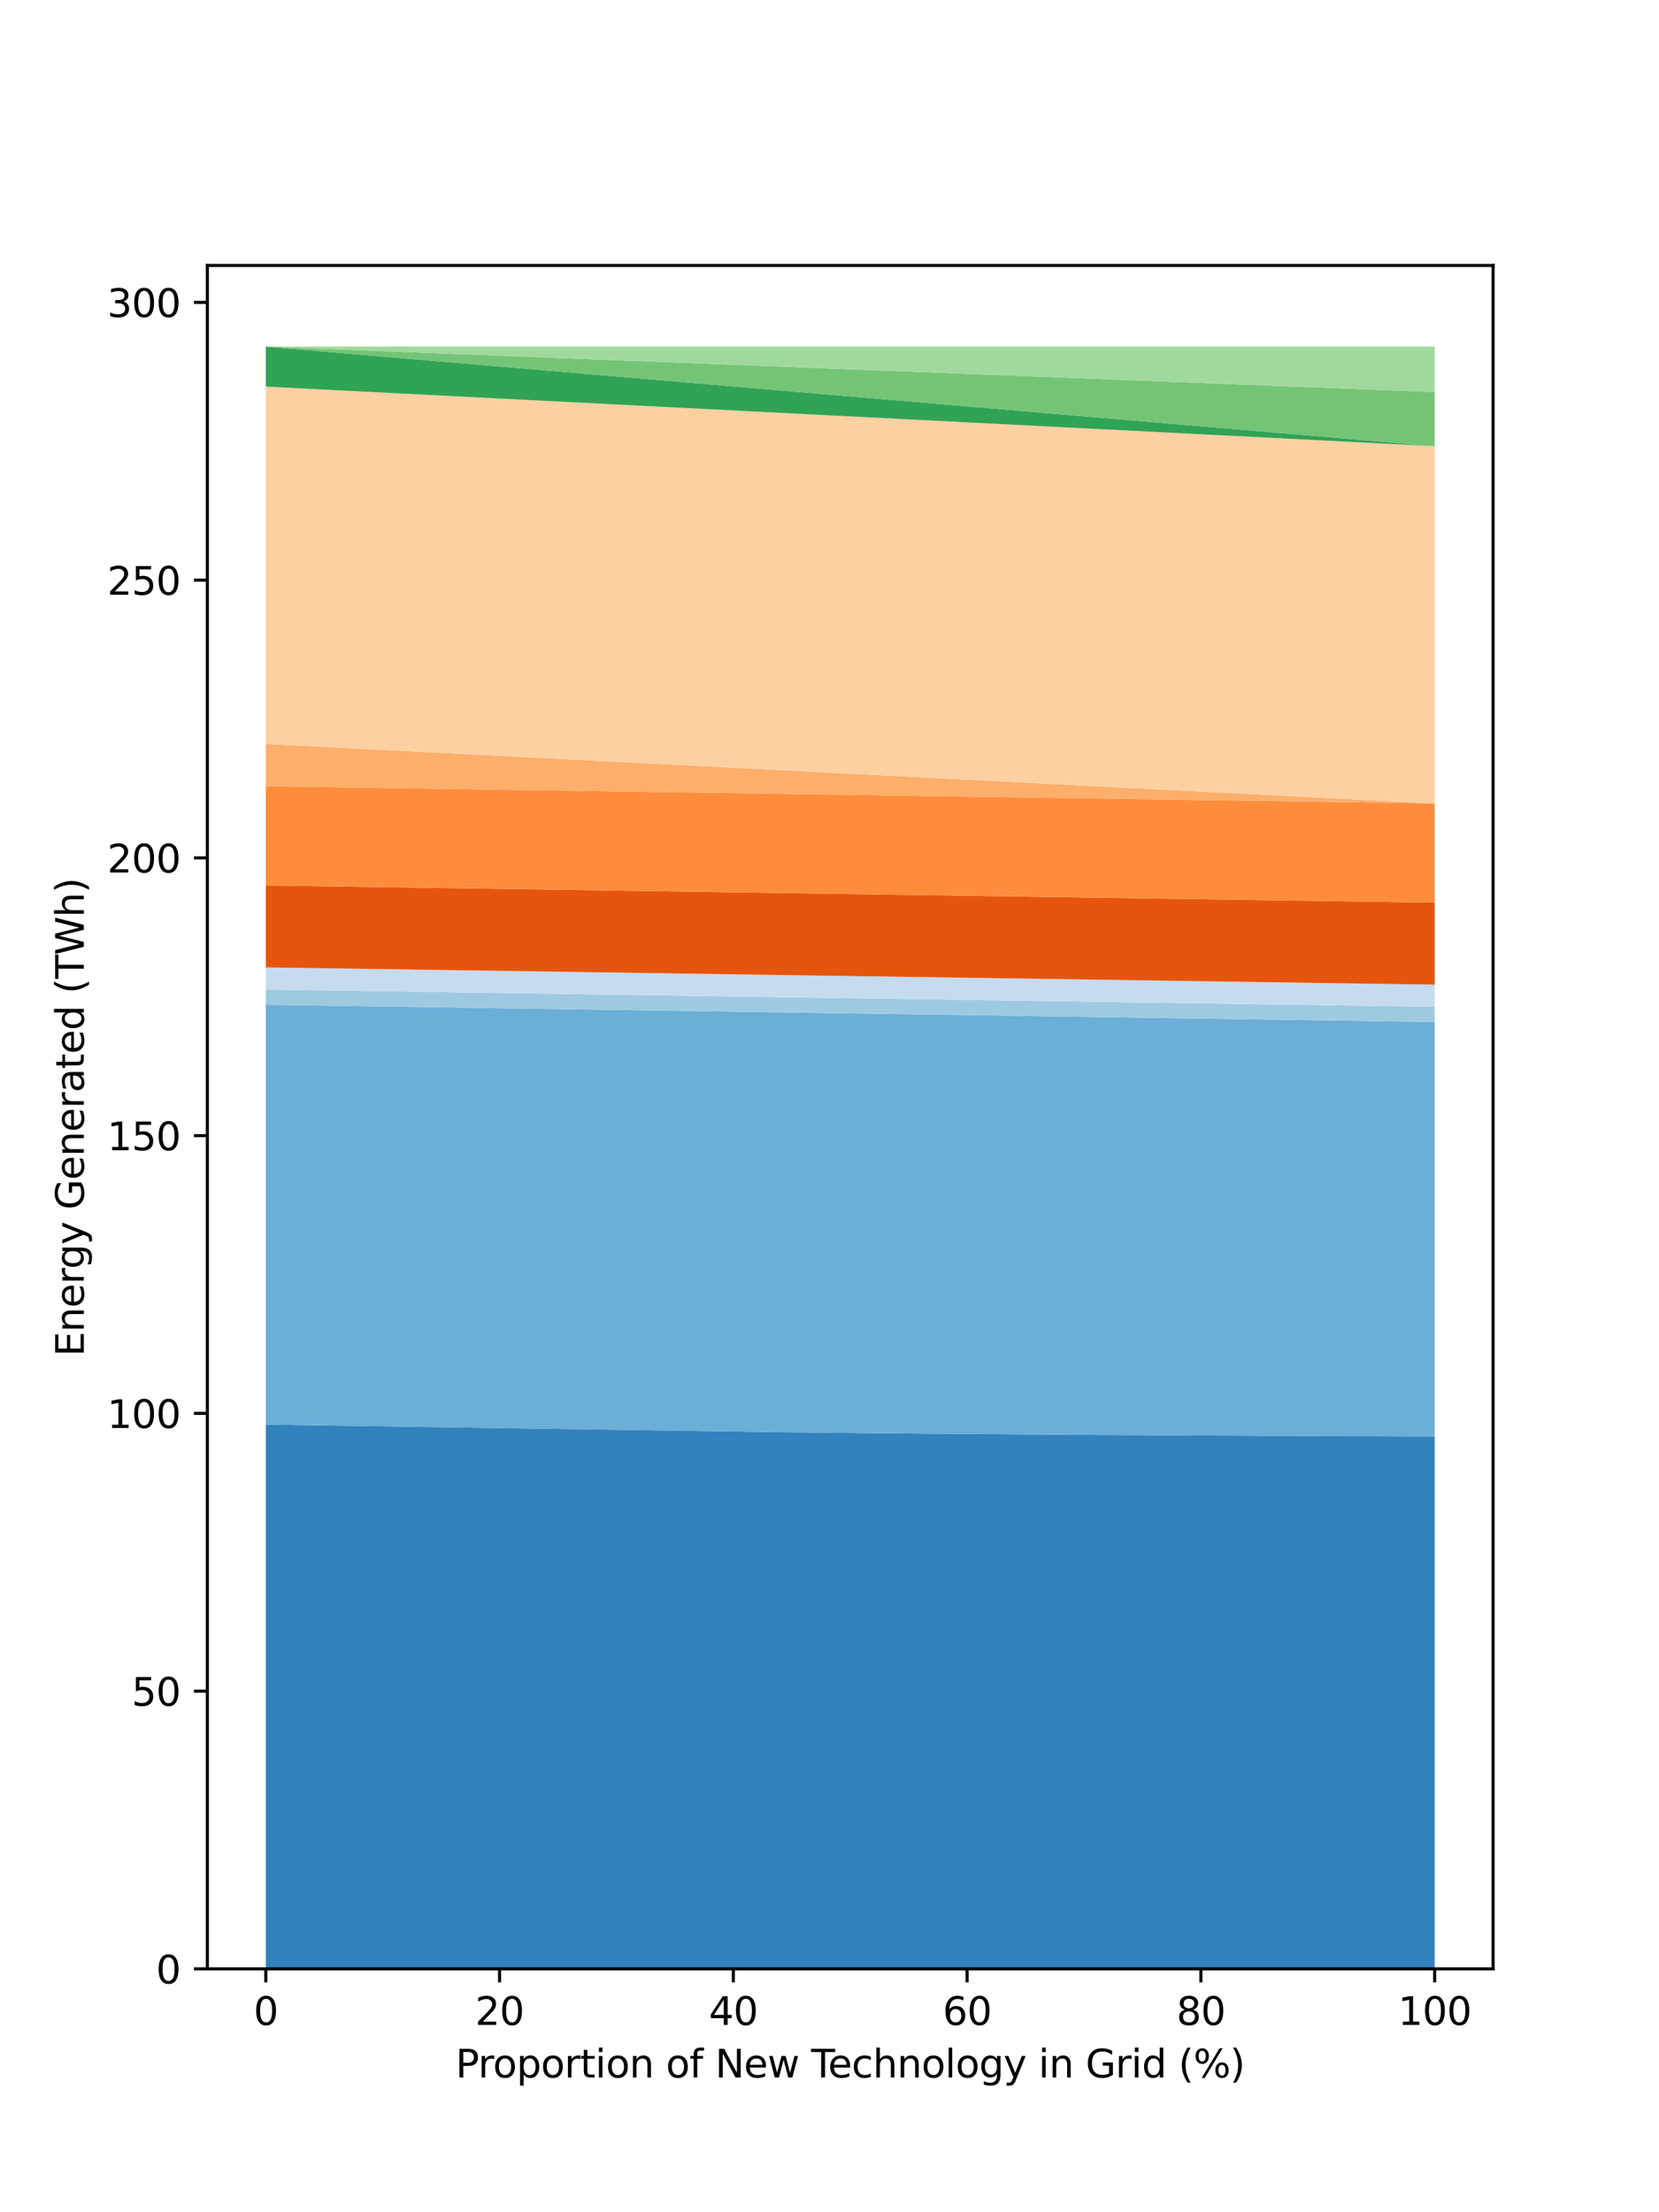 <?xml version="1.0" encoding="utf-8" standalone="no"?>
<!DOCTYPE svg PUBLIC "-//W3C//DTD SVG 1.1//EN"
  "http://www.w3.org/Graphics/SVG/1.1/DTD/svg11.dtd">
<svg height="576pt" version="1.1" viewBox="0 0 432 576" width="432pt" xmlns="http://www.w3.org/2000/svg" xmlns:xlink="http://www.w3.org/1999/xlink">
 <defs>
  <style type="text/css">*{stroke-linecap:butt;stroke-linejoin:round;}</style>
 </defs>
 <g id="figure_1">
  <g id="patch_1">
   <path d="M 0 576 
L 432 576 
L 432 0 
L 0 0 
z
" style="fill:#ffffff;"/>
  </g>
  <g id="axes_1">
   <g id="patch_2">
    <path d="M 54 512.64 
L 388.8 512.64 
L 388.8 69.12 
L 54 69.12 
z
" style="fill:#ffffff;"/>
   </g>
   <g id="PolyCollection_1">
    <path clip-path="url(#p3e5243bd79)" d="M 69.218 370.917 
L 69.218 512.64 
L 72.293 512.64 
L 75.367 512.64 
L 78.441 512.64 
L 81.516 512.64 
L 84.59 512.64 
L 87.664 512.64 
L 90.739 512.64 
L 93.813 512.64 
L 96.888 512.64 
L 99.962 512.64 
L 103.036 512.64 
L 106.111 512.64 
L 109.185 512.64 
L 112.26 512.64 
L 115.334 512.64 
L 118.408 512.64 
L 121.483 512.64 
L 124.557 512.64 
L 127.631 512.64 
L 130.706 512.64 
L 133.78 512.64 
L 136.855 512.64 
L 139.929 512.64 
L 143.003 512.64 
L 146.078 512.64 
L 149.152 512.64 
L 152.226 512.64 
L 155.301 512.64 
L 158.375 512.64 
L 161.45 512.64 
L 164.524 512.64 
L 167.598 512.64 
L 170.673 512.64 
L 173.747 512.64 
L 176.821 512.64 
L 179.896 512.64 
L 182.97 512.64 
L 186.045 512.64 
L 189.119 512.64 
L 192.193 512.64 
L 195.268 512.64 
L 198.342 512.64 
L 201.417 512.64 
L 204.491 512.64 
L 207.565 512.64 
L 210.64 512.64 
L 213.714 512.64 
L 216.788 512.64 
L 219.863 512.64 
L 222.937 512.64 
L 226.012 512.64 
L 229.086 512.64 
L 232.16 512.64 
L 235.235 512.64 
L 238.309 512.64 
L 241.383 512.64 
L 244.458 512.64 
L 247.532 512.64 
L 250.607 512.64 
L 253.681 512.64 
L 256.755 512.64 
L 259.83 512.64 
L 262.904 512.64 
L 265.979 512.64 
L 269.053 512.64 
L 272.127 512.64 
L 275.202 512.64 
L 278.276 512.64 
L 281.35 512.64 
L 284.425 512.64 
L 287.499 512.64 
L 290.574 512.64 
L 293.648 512.64 
L 296.722 512.64 
L 299.797 512.64 
L 302.871 512.64 
L 305.945 512.64 
L 309.02 512.64 
L 312.094 512.64 
L 315.169 512.64 
L 318.243 512.64 
L 321.317 512.64 
L 324.392 512.64 
L 327.466 512.64 
L 330.54 512.64 
L 333.615 512.64 
L 336.689 512.64 
L 339.764 512.64 
L 342.838 512.64 
L 345.912 512.64 
L 348.987 512.64 
L 352.061 512.64 
L 355.136 512.64 
L 358.21 512.64 
L 361.284 512.64 
L 364.359 512.64 
L 367.433 512.64 
L 370.507 512.64 
L 373.582 512.64 
L 373.582 374.014 
L 373.582 374.014 
L 370.507 374.003 
L 367.433 373.991 
L 364.359 373.979 
L 361.284 373.968 
L 358.21 373.955 
L 355.136 373.943 
L 352.061 373.93 
L 348.987 373.918 
L 345.912 373.905 
L 342.838 373.891 
L 339.764 373.878 
L 336.689 373.865 
L 333.615 373.851 
L 330.54 373.837 
L 327.466 373.823 
L 324.392 373.808 
L 321.317 373.794 
L 318.243 373.779 
L 315.169 373.764 
L 312.094 373.748 
L 309.02 373.733 
L 305.945 373.717 
L 302.871 373.701 
L 299.797 373.684 
L 296.722 373.668 
L 293.648 373.65 
L 290.574 373.633 
L 287.499 373.615 
L 284.425 373.597 
L 281.35 373.578 
L 278.276 373.558 
L 275.202 373.538 
L 272.127 373.518 
L 269.053 373.497 
L 265.979 373.476 
L 262.904 373.454 
L 259.83 373.431 
L 256.755 373.408 
L 253.681 373.385 
L 250.607 373.361 
L 247.532 373.336 
L 244.458 373.311 
L 241.383 373.285 
L 238.309 373.258 
L 235.235 373.231 
L 232.16 373.203 
L 229.086 373.174 
L 226.012 373.145 
L 222.937 373.115 
L 219.863 373.084 
L 216.788 373.052 
L 213.714 373.02 
L 210.64 372.987 
L 207.565 372.953 
L 204.491 372.917 
L 201.417 372.871 
L 198.342 372.826 
L 195.268 372.78 
L 192.193 372.735 
L 189.119 372.689 
L 186.045 372.644 
L 182.97 372.599 
L 179.896 372.553 
L 176.821 372.508 
L 173.747 372.462 
L 170.673 372.417 
L 167.598 372.371 
L 164.524 372.326 
L 161.45 372.281 
L 158.375 372.235 
L 155.301 372.19 
L 152.226 372.144 
L 149.152 372.099 
L 146.078 372.053 
L 143.003 372.008 
L 139.929 371.962 
L 136.855 371.917 
L 133.78 371.872 
L 130.706 371.826 
L 127.631 371.781 
L 124.557 371.735 
L 121.483 371.69 
L 118.408 371.644 
L 115.334 371.599 
L 112.26 371.554 
L 109.185 371.508 
L 106.111 371.463 
L 103.036 371.417 
L 99.962 371.372 
L 96.888 371.326 
L 93.813 371.281 
L 90.739 371.235 
L 87.664 371.19 
L 84.59 371.145 
L 81.516 371.099 
L 78.441 371.054 
L 75.367 371.008 
L 72.293 370.963 
L 69.218 370.917 
z
" style="fill:#3182bd;"/>
   </g>
   <g id="PolyCollection_2">
    <path clip-path="url(#p3e5243bd79)" d="M 69.218 261.609 
L 69.218 370.917 
L 72.293 370.963 
L 75.367 371.008 
L 78.441 371.054 
L 81.516 371.099 
L 84.59 371.145 
L 87.664 371.19 
L 90.739 371.235 
L 93.813 371.281 
L 96.888 371.326 
L 99.962 371.372 
L 103.036 371.417 
L 106.111 371.463 
L 109.185 371.508 
L 112.26 371.554 
L 115.334 371.599 
L 118.408 371.644 
L 121.483 371.69 
L 124.557 371.735 
L 127.631 371.781 
L 130.706 371.826 
L 133.78 371.872 
L 136.855 371.917 
L 139.929 371.962 
L 143.003 372.008 
L 146.078 372.053 
L 149.152 372.099 
L 152.226 372.144 
L 155.301 372.19 
L 158.375 372.235 
L 161.45 372.281 
L 164.524 372.326 
L 167.598 372.371 
L 170.673 372.417 
L 173.747 372.462 
L 176.821 372.508 
L 179.896 372.553 
L 182.97 372.599 
L 186.045 372.644 
L 189.119 372.689 
L 192.193 372.735 
L 195.268 372.78 
L 198.342 372.826 
L 201.417 372.871 
L 204.491 372.917 
L 207.565 372.953 
L 210.64 372.987 
L 213.714 373.02 
L 216.788 373.052 
L 219.863 373.084 
L 222.937 373.115 
L 226.012 373.145 
L 229.086 373.174 
L 232.16 373.203 
L 235.235 373.231 
L 238.309 373.258 
L 241.383 373.285 
L 244.458 373.311 
L 247.532 373.336 
L 250.607 373.361 
L 253.681 373.385 
L 256.755 373.408 
L 259.83 373.431 
L 262.904 373.454 
L 265.979 373.476 
L 269.053 373.497 
L 272.127 373.518 
L 275.202 373.538 
L 278.276 373.558 
L 281.35 373.578 
L 284.425 373.597 
L 287.499 373.615 
L 290.574 373.633 
L 293.648 373.65 
L 296.722 373.668 
L 299.797 373.684 
L 302.871 373.701 
L 305.945 373.717 
L 309.02 373.733 
L 312.094 373.748 
L 315.169 373.764 
L 318.243 373.779 
L 321.317 373.794 
L 324.392 373.808 
L 327.466 373.823 
L 330.54 373.837 
L 333.615 373.851 
L 336.689 373.865 
L 339.764 373.878 
L 342.838 373.891 
L 345.912 373.905 
L 348.987 373.918 
L 352.061 373.93 
L 355.136 373.943 
L 358.21 373.955 
L 361.284 373.968 
L 364.359 373.979 
L 367.433 373.991 
L 370.507 374.003 
L 373.582 374.014 
L 373.582 266.103 
L 373.582 266.103 
L 370.507 266.058 
L 367.433 266.012 
L 364.359 265.967 
L 361.284 265.922 
L 358.21 265.876 
L 355.136 265.831 
L 352.061 265.786 
L 348.987 265.74 
L 345.912 265.695 
L 342.838 265.65 
L 339.764 265.604 
L 336.689 265.559 
L 333.615 265.514 
L 330.54 265.468 
L 327.466 265.423 
L 324.392 265.377 
L 321.317 265.332 
L 318.243 265.287 
L 315.169 265.241 
L 312.094 265.196 
L 309.02 265.151 
L 305.945 265.105 
L 302.871 265.06 
L 299.797 265.015 
L 296.722 264.969 
L 293.648 264.924 
L 290.574 264.879 
L 287.499 264.833 
L 284.425 264.788 
L 281.35 264.743 
L 278.276 264.697 
L 275.202 264.652 
L 272.127 264.607 
L 269.053 264.561 
L 265.979 264.516 
L 262.904 264.471 
L 259.83 264.425 
L 256.755 264.38 
L 253.681 264.335 
L 250.607 264.289 
L 247.532 264.244 
L 244.458 264.198 
L 241.383 264.153 
L 238.309 264.108 
L 235.235 264.062 
L 232.16 264.017 
L 229.086 263.972 
L 226.012 263.926 
L 222.937 263.881 
L 219.863 263.835 
L 216.788 263.79 
L 213.714 263.745 
L 210.64 263.699 
L 207.565 263.654 
L 204.491 263.608 
L 201.417 263.563 
L 198.342 263.517 
L 195.268 263.472 
L 192.193 263.427 
L 189.119 263.381 
L 186.045 263.336 
L 182.97 263.29 
L 179.896 263.245 
L 176.821 263.199 
L 173.747 263.154 
L 170.673 263.109 
L 167.598 263.063 
L 164.524 263.018 
L 161.45 262.972 
L 158.375 262.927 
L 155.301 262.881 
L 152.226 262.836 
L 149.152 262.79 
L 146.078 262.745 
L 143.003 262.7 
L 139.929 262.654 
L 136.855 262.609 
L 133.78 262.563 
L 130.706 262.518 
L 127.631 262.472 
L 124.557 262.427 
L 121.483 262.382 
L 118.408 262.336 
L 115.334 262.291 
L 112.26 262.245 
L 109.185 262.2 
L 106.111 262.154 
L 103.036 262.109 
L 99.962 262.063 
L 96.888 262.018 
L 93.813 261.973 
L 90.739 261.927 
L 87.664 261.882 
L 84.59 261.836 
L 81.516 261.791 
L 78.441 261.745 
L 75.367 261.7 
L 72.293 261.654 
L 69.218 261.609 
z
" style="fill:#6baed6;"/>
   </g>
   <g id="PolyCollection_3">
    <path clip-path="url(#p3e5243bd79)" d="M 69.218 257.649 
L 69.218 261.609 
L 72.293 261.654 
L 75.367 261.7 
L 78.441 261.745 
L 81.516 261.791 
L 84.59 261.836 
L 87.664 261.882 
L 90.739 261.927 
L 93.813 261.973 
L 96.888 262.018 
L 99.962 262.063 
L 103.036 262.109 
L 106.111 262.154 
L 109.185 262.2 
L 112.26 262.245 
L 115.334 262.291 
L 118.408 262.336 
L 121.483 262.382 
L 124.557 262.427 
L 127.631 262.472 
L 130.706 262.518 
L 133.78 262.563 
L 136.855 262.609 
L 139.929 262.654 
L 143.003 262.7 
L 146.078 262.745 
L 149.152 262.79 
L 152.226 262.836 
L 155.301 262.881 
L 158.375 262.927 
L 161.45 262.972 
L 164.524 263.018 
L 167.598 263.063 
L 170.673 263.109 
L 173.747 263.154 
L 176.821 263.199 
L 179.896 263.245 
L 182.97 263.29 
L 186.045 263.336 
L 189.119 263.381 
L 192.193 263.427 
L 195.268 263.472 
L 198.342 263.517 
L 201.417 263.563 
L 204.491 263.608 
L 207.565 263.654 
L 210.64 263.699 
L 213.714 263.745 
L 216.788 263.79 
L 219.863 263.835 
L 222.937 263.881 
L 226.012 263.926 
L 229.086 263.972 
L 232.16 264.017 
L 235.235 264.062 
L 238.309 264.108 
L 241.383 264.153 
L 244.458 264.198 
L 247.532 264.244 
L 250.607 264.289 
L 253.681 264.335 
L 256.755 264.38 
L 259.83 264.425 
L 262.904 264.471 
L 265.979 264.516 
L 269.053 264.561 
L 272.127 264.607 
L 275.202 264.652 
L 278.276 264.697 
L 281.35 264.743 
L 284.425 264.788 
L 287.499 264.833 
L 290.574 264.879 
L 293.648 264.924 
L 296.722 264.969 
L 299.797 265.015 
L 302.871 265.06 
L 305.945 265.105 
L 309.02 265.151 
L 312.094 265.196 
L 315.169 265.241 
L 318.243 265.287 
L 321.317 265.332 
L 324.392 265.377 
L 327.466 265.423 
L 330.54 265.468 
L 333.615 265.514 
L 336.689 265.559 
L 339.764 265.604 
L 342.838 265.65 
L 345.912 265.695 
L 348.987 265.74 
L 352.061 265.786 
L 355.136 265.831 
L 358.21 265.876 
L 361.284 265.922 
L 364.359 265.967 
L 367.433 266.012 
L 370.507 266.058 
L 373.582 266.103 
L 373.582 262.143 
L 373.582 262.143 
L 370.507 262.098 
L 367.433 262.053 
L 364.359 262.007 
L 361.284 261.962 
L 358.21 261.917 
L 355.136 261.871 
L 352.061 261.826 
L 348.987 261.781 
L 345.912 261.735 
L 342.838 261.69 
L 339.764 261.645 
L 336.689 261.599 
L 333.615 261.554 
L 330.54 261.509 
L 327.466 261.463 
L 324.392 261.418 
L 321.317 261.373 
L 318.243 261.327 
L 315.169 261.282 
L 312.094 261.237 
L 309.02 261.191 
L 305.945 261.146 
L 302.871 261.101 
L 299.797 261.055 
L 296.722 261.01 
L 293.648 260.965 
L 290.574 260.919 
L 287.499 260.874 
L 284.425 260.829 
L 281.35 260.783 
L 278.276 260.738 
L 275.202 260.693 
L 272.127 260.647 
L 269.053 260.602 
L 265.979 260.556 
L 262.904 260.511 
L 259.83 260.466 
L 256.755 260.42 
L 253.681 260.375 
L 250.607 260.33 
L 247.532 260.284 
L 244.458 260.239 
L 241.383 260.193 
L 238.309 260.148 
L 235.235 260.103 
L 232.16 260.057 
L 229.086 260.012 
L 226.012 259.967 
L 222.937 259.921 
L 219.863 259.876 
L 216.788 259.83 
L 213.714 259.785 
L 210.64 259.74 
L 207.565 259.694 
L 204.491 259.649 
L 201.417 259.603 
L 198.342 259.558 
L 195.268 259.512 
L 192.193 259.467 
L 189.119 259.422 
L 186.045 259.376 
L 182.97 259.331 
L 179.896 259.285 
L 176.821 259.24 
L 173.747 259.194 
L 170.673 259.149 
L 167.598 259.103 
L 164.524 259.058 
L 161.45 259.013 
L 158.375 258.967 
L 155.301 258.922 
L 152.226 258.876 
L 149.152 258.831 
L 146.078 258.785 
L 143.003 258.74 
L 139.929 258.695 
L 136.855 258.649 
L 133.78 258.604 
L 130.706 258.558 
L 127.631 258.513 
L 124.557 258.467 
L 121.483 258.422 
L 118.408 258.376 
L 115.334 258.331 
L 112.26 258.286 
L 109.185 258.24 
L 106.111 258.195 
L 103.036 258.149 
L 99.962 258.104 
L 96.888 258.058 
L 93.813 258.013 
L 90.739 257.968 
L 87.664 257.922 
L 84.59 257.877 
L 81.516 257.831 
L 78.441 257.786 
L 75.367 257.74 
L 72.293 257.695 
L 69.218 257.649 
z
" style="fill:#9ecae1;"/>
   </g>
   <g id="PolyCollection_4">
    <path clip-path="url(#p3e5243bd79)" d="M 69.218 251.879 
L 69.218 257.649 
L 72.293 257.695 
L 75.367 257.74 
L 78.441 257.786 
L 81.516 257.831 
L 84.59 257.877 
L 87.664 257.922 
L 90.739 257.968 
L 93.813 258.013 
L 96.888 258.058 
L 99.962 258.104 
L 103.036 258.149 
L 106.111 258.195 
L 109.185 258.24 
L 112.26 258.286 
L 115.334 258.331 
L 118.408 258.376 
L 121.483 258.422 
L 124.557 258.467 
L 127.631 258.513 
L 130.706 258.558 
L 133.78 258.604 
L 136.855 258.649 
L 139.929 258.695 
L 143.003 258.74 
L 146.078 258.785 
L 149.152 258.831 
L 152.226 258.876 
L 155.301 258.922 
L 158.375 258.967 
L 161.45 259.013 
L 164.524 259.058 
L 167.598 259.103 
L 170.673 259.149 
L 173.747 259.194 
L 176.821 259.24 
L 179.896 259.285 
L 182.97 259.331 
L 186.045 259.376 
L 189.119 259.422 
L 192.193 259.467 
L 195.268 259.512 
L 198.342 259.558 
L 201.417 259.603 
L 204.491 259.649 
L 207.565 259.694 
L 210.64 259.74 
L 213.714 259.785 
L 216.788 259.83 
L 219.863 259.876 
L 222.937 259.921 
L 226.012 259.967 
L 229.086 260.012 
L 232.16 260.057 
L 235.235 260.103 
L 238.309 260.148 
L 241.383 260.193 
L 244.458 260.239 
L 247.532 260.284 
L 250.607 260.33 
L 253.681 260.375 
L 256.755 260.42 
L 259.83 260.466 
L 262.904 260.511 
L 265.979 260.556 
L 269.053 260.602 
L 272.127 260.647 
L 275.202 260.693 
L 278.276 260.738 
L 281.35 260.783 
L 284.425 260.829 
L 287.499 260.874 
L 290.574 260.919 
L 293.648 260.965 
L 296.722 261.01 
L 299.797 261.055 
L 302.871 261.101 
L 305.945 261.146 
L 309.02 261.191 
L 312.094 261.237 
L 315.169 261.282 
L 318.243 261.327 
L 321.317 261.373 
L 324.392 261.418 
L 327.466 261.463 
L 330.54 261.509 
L 333.615 261.554 
L 336.689 261.599 
L 339.764 261.645 
L 342.838 261.69 
L 345.912 261.735 
L 348.987 261.781 
L 352.061 261.826 
L 355.136 261.871 
L 358.21 261.917 
L 361.284 261.962 
L 364.359 262.007 
L 367.433 262.053 
L 370.507 262.098 
L 373.582 262.143 
L 373.582 256.373 
L 373.582 256.373 
L 370.507 256.327 
L 367.433 256.282 
L 364.359 256.237 
L 361.284 256.191 
L 358.21 256.146 
L 355.136 256.101 
L 352.061 256.055 
L 348.987 256.01 
L 345.912 255.965 
L 342.838 255.919 
L 339.764 255.874 
L 336.689 255.829 
L 333.615 255.783 
L 330.54 255.738 
L 327.466 255.693 
L 324.392 255.647 
L 321.317 255.602 
L 318.243 255.557 
L 315.169 255.511 
L 312.094 255.466 
L 309.02 255.421 
L 305.945 255.375 
L 302.871 255.33 
L 299.797 255.285 
L 296.722 255.239 
L 293.648 255.194 
L 290.574 255.149 
L 287.499 255.103 
L 284.425 255.058 
L 281.35 255.013 
L 278.276 254.967 
L 275.202 254.922 
L 272.127 254.877 
L 269.053 254.831 
L 265.979 254.786 
L 262.904 254.741 
L 259.83 254.695 
L 256.755 254.65 
L 253.681 254.604 
L 250.607 254.559 
L 247.532 254.514 
L 244.458 254.468 
L 241.383 254.423 
L 238.309 254.378 
L 235.235 254.332 
L 232.16 254.287 
L 229.086 254.241 
L 226.012 254.196 
L 222.937 254.151 
L 219.863 254.105 
L 216.788 254.06 
L 213.714 254.014 
L 210.64 253.969 
L 207.565 253.924 
L 204.491 253.878 
L 201.417 253.833 
L 198.342 253.787 
L 195.268 253.742 
L 192.193 253.696 
L 189.119 253.651 
L 186.045 253.606 
L 182.97 253.56 
L 179.896 253.515 
L 176.821 253.469 
L 173.747 253.424 
L 170.673 253.378 
L 167.598 253.333 
L 164.524 253.287 
L 161.45 253.242 
L 158.375 253.197 
L 155.301 253.151 
L 152.226 253.106 
L 149.152 253.06 
L 146.078 253.015 
L 143.003 252.969 
L 139.929 252.924 
L 136.855 252.879 
L 133.78 252.833 
L 130.706 252.788 
L 127.631 252.742 
L 124.557 252.697 
L 121.483 252.651 
L 118.408 252.606 
L 115.334 252.56 
L 112.26 252.515 
L 109.185 252.47 
L 106.111 252.424 
L 103.036 252.379 
L 99.962 252.333 
L 96.888 252.288 
L 93.813 252.242 
L 90.739 252.197 
L 87.664 252.152 
L 84.59 252.106 
L 81.516 252.061 
L 78.441 252.015 
L 75.367 251.97 
L 72.293 251.924 
L 69.218 251.879 
z
" style="fill:#c6dbef;"/>
   </g>
   <g id="PolyCollection_5">
    <path clip-path="url(#p3e5243bd79)" d="M 69.218 230.533 
L 69.218 251.879 
L 72.293 251.924 
L 75.367 251.97 
L 78.441 252.015 
L 81.516 252.061 
L 84.59 252.106 
L 87.664 252.152 
L 90.739 252.197 
L 93.813 252.242 
L 96.888 252.288 
L 99.962 252.333 
L 103.036 252.379 
L 106.111 252.424 
L 109.185 252.47 
L 112.26 252.515 
L 115.334 252.56 
L 118.408 252.606 
L 121.483 252.651 
L 124.557 252.697 
L 127.631 252.742 
L 130.706 252.788 
L 133.78 252.833 
L 136.855 252.879 
L 139.929 252.924 
L 143.003 252.969 
L 146.078 253.015 
L 149.152 253.06 
L 152.226 253.106 
L 155.301 253.151 
L 158.375 253.197 
L 161.45 253.242 
L 164.524 253.287 
L 167.598 253.333 
L 170.673 253.378 
L 173.747 253.424 
L 176.821 253.469 
L 179.896 253.515 
L 182.97 253.56 
L 186.045 253.606 
L 189.119 253.651 
L 192.193 253.696 
L 195.268 253.742 
L 198.342 253.787 
L 201.417 253.833 
L 204.491 253.878 
L 207.565 253.924 
L 210.64 253.969 
L 213.714 254.014 
L 216.788 254.06 
L 219.863 254.105 
L 222.937 254.151 
L 226.012 254.196 
L 229.086 254.241 
L 232.16 254.287 
L 235.235 254.332 
L 238.309 254.378 
L 241.383 254.423 
L 244.458 254.468 
L 247.532 254.514 
L 250.607 254.559 
L 253.681 254.604 
L 256.755 254.65 
L 259.83 254.695 
L 262.904 254.741 
L 265.979 254.786 
L 269.053 254.831 
L 272.127 254.877 
L 275.202 254.922 
L 278.276 254.967 
L 281.35 255.013 
L 284.425 255.058 
L 287.499 255.103 
L 290.574 255.149 
L 293.648 255.194 
L 296.722 255.239 
L 299.797 255.285 
L 302.871 255.33 
L 305.945 255.375 
L 309.02 255.421 
L 312.094 255.466 
L 315.169 255.511 
L 318.243 255.557 
L 321.317 255.602 
L 324.392 255.647 
L 327.466 255.693 
L 330.54 255.738 
L 333.615 255.783 
L 336.689 255.829 
L 339.764 255.874 
L 342.838 255.919 
L 345.912 255.965 
L 348.987 256.01 
L 352.061 256.055 
L 355.136 256.101 
L 358.21 256.146 
L 361.284 256.191 
L 364.359 256.237 
L 367.433 256.282 
L 370.507 256.327 
L 373.582 256.373 
L 373.582 235.027 
L 373.582 235.027 
L 370.507 234.982 
L 367.433 234.936 
L 364.359 234.891 
L 361.284 234.846 
L 358.21 234.8 
L 355.136 234.755 
L 352.061 234.71 
L 348.987 234.664 
L 345.912 234.619 
L 342.838 234.574 
L 339.764 234.528 
L 336.689 234.483 
L 333.615 234.438 
L 330.54 234.392 
L 327.466 234.347 
L 324.392 234.302 
L 321.317 234.256 
L 318.243 234.211 
L 315.169 234.166 
L 312.094 234.12 
L 309.02 234.075 
L 305.945 234.03 
L 302.871 233.984 
L 299.797 233.939 
L 296.722 233.894 
L 293.648 233.848 
L 290.574 233.803 
L 287.499 233.758 
L 284.425 233.712 
L 281.35 233.667 
L 278.276 233.622 
L 275.202 233.576 
L 272.127 233.531 
L 269.053 233.485 
L 265.979 233.44 
L 262.904 233.395 
L 259.83 233.349 
L 256.755 233.304 
L 253.681 233.259 
L 250.607 233.213 
L 247.532 233.168 
L 244.458 233.123 
L 241.383 233.077 
L 238.309 233.032 
L 235.235 232.986 
L 232.16 232.941 
L 229.086 232.896 
L 226.012 232.85 
L 222.937 232.805 
L 219.863 232.759 
L 216.788 232.714 
L 213.714 232.669 
L 210.64 232.623 
L 207.565 232.578 
L 204.491 232.532 
L 201.417 232.487 
L 198.342 232.442 
L 195.268 232.396 
L 192.193 232.351 
L 189.119 232.305 
L 186.045 232.26 
L 182.97 232.214 
L 179.896 232.169 
L 176.821 232.123 
L 173.747 232.078 
L 170.673 232.033 
L 167.598 231.987 
L 164.524 231.942 
L 161.45 231.896 
L 158.375 231.851 
L 155.301 231.805 
L 152.226 231.76 
L 149.152 231.715 
L 146.078 231.669 
L 143.003 231.624 
L 139.929 231.578 
L 136.855 231.533 
L 133.78 231.487 
L 130.706 231.442 
L 127.631 231.396 
L 124.557 231.351 
L 121.483 231.306 
L 118.408 231.26 
L 115.334 231.215 
L 112.26 231.169 
L 109.185 231.124 
L 106.111 231.078 
L 103.036 231.033 
L 99.962 230.988 
L 96.888 230.942 
L 93.813 230.897 
L 90.739 230.851 
L 87.664 230.806 
L 84.59 230.76 
L 81.516 230.715 
L 78.441 230.669 
L 75.367 230.624 
L 72.293 230.579 
L 69.218 230.533 
z
" style="fill:#e6550d;"/>
   </g>
   <g id="PolyCollection_6">
    <path clip-path="url(#p3e5243bd79)" d="M 69.218 204.705 
L 69.218 230.533 
L 72.293 230.579 
L 75.367 230.624 
L 78.441 230.669 
L 81.516 230.715 
L 84.59 230.76 
L 87.664 230.806 
L 90.739 230.851 
L 93.813 230.897 
L 96.888 230.942 
L 99.962 230.988 
L 103.036 231.033 
L 106.111 231.078 
L 109.185 231.124 
L 112.26 231.169 
L 115.334 231.215 
L 118.408 231.26 
L 121.483 231.306 
L 124.557 231.351 
L 127.631 231.396 
L 130.706 231.442 
L 133.78 231.487 
L 136.855 231.533 
L 139.929 231.578 
L 143.003 231.624 
L 146.078 231.669 
L 149.152 231.715 
L 152.226 231.76 
L 155.301 231.805 
L 158.375 231.851 
L 161.45 231.896 
L 164.524 231.942 
L 167.598 231.987 
L 170.673 232.033 
L 173.747 232.078 
L 176.821 232.123 
L 179.896 232.169 
L 182.97 232.214 
L 186.045 232.26 
L 189.119 232.305 
L 192.193 232.351 
L 195.268 232.396 
L 198.342 232.442 
L 201.417 232.487 
L 204.491 232.532 
L 207.565 232.578 
L 210.64 232.623 
L 213.714 232.669 
L 216.788 232.714 
L 219.863 232.759 
L 222.937 232.805 
L 226.012 232.85 
L 229.086 232.896 
L 232.16 232.941 
L 235.235 232.986 
L 238.309 233.032 
L 241.383 233.077 
L 244.458 233.123 
L 247.532 233.168 
L 250.607 233.213 
L 253.681 233.259 
L 256.755 233.304 
L 259.83 233.349 
L 262.904 233.395 
L 265.979 233.44 
L 269.053 233.485 
L 272.127 233.531 
L 275.202 233.576 
L 278.276 233.622 
L 281.35 233.667 
L 284.425 233.712 
L 287.499 233.758 
L 290.574 233.803 
L 293.648 233.848 
L 296.722 233.894 
L 299.797 233.939 
L 302.871 233.984 
L 305.945 234.03 
L 309.02 234.075 
L 312.094 234.12 
L 315.169 234.166 
L 318.243 234.211 
L 321.317 234.256 
L 324.392 234.302 
L 327.466 234.347 
L 330.54 234.392 
L 333.615 234.438 
L 336.689 234.483 
L 339.764 234.528 
L 342.838 234.574 
L 345.912 234.619 
L 348.987 234.664 
L 352.061 234.71 
L 355.136 234.755 
L 358.21 234.8 
L 361.284 234.846 
L 364.359 234.891 
L 367.433 234.936 
L 370.507 234.982 
L 373.582 235.027 
L 373.582 209.199 
L 373.582 209.199 
L 370.507 209.154 
L 367.433 209.109 
L 364.359 209.063 
L 361.284 209.018 
L 358.21 208.973 
L 355.136 208.927 
L 352.061 208.882 
L 348.987 208.836 
L 345.912 208.791 
L 342.838 208.746 
L 339.764 208.7 
L 336.689 208.655 
L 333.615 208.61 
L 330.54 208.564 
L 327.466 208.519 
L 324.392 208.474 
L 321.317 208.428 
L 318.243 208.383 
L 315.169 208.338 
L 312.094 208.292 
L 309.02 208.247 
L 305.945 208.202 
L 302.871 208.156 
L 299.797 208.111 
L 296.722 208.066 
L 293.648 208.02 
L 290.574 207.975 
L 287.499 207.93 
L 284.425 207.884 
L 281.35 207.839 
L 278.276 207.794 
L 275.202 207.748 
L 272.127 207.703 
L 269.053 207.658 
L 265.979 207.612 
L 262.904 207.567 
L 259.83 207.522 
L 256.755 207.476 
L 253.681 207.431 
L 250.607 207.386 
L 247.532 207.34 
L 244.458 207.295 
L 241.383 207.249 
L 238.309 207.204 
L 235.235 207.159 
L 232.16 207.113 
L 229.086 207.068 
L 226.012 207.022 
L 222.937 206.977 
L 219.863 206.932 
L 216.788 206.886 
L 213.714 206.841 
L 210.64 206.795 
L 207.565 206.75 
L 204.491 206.705 
L 201.417 206.659 
L 198.342 206.614 
L 195.268 206.568 
L 192.193 206.523 
L 189.119 206.477 
L 186.045 206.432 
L 182.97 206.387 
L 179.896 206.341 
L 176.821 206.296 
L 173.747 206.25 
L 170.673 206.205 
L 167.598 206.159 
L 164.524 206.114 
L 161.45 206.069 
L 158.375 206.023 
L 155.301 205.978 
L 152.226 205.932 
L 149.152 205.887 
L 146.078 205.841 
L 143.003 205.796 
L 139.929 205.75 
L 136.855 205.705 
L 133.78 205.66 
L 130.706 205.614 
L 127.631 205.569 
L 124.557 205.523 
L 121.483 205.478 
L 118.408 205.432 
L 115.334 205.387 
L 112.26 205.341 
L 109.185 205.296 
L 106.111 205.251 
L 103.036 205.205 
L 99.962 205.16 
L 96.888 205.114 
L 93.813 205.069 
L 90.739 205.023 
L 87.664 204.978 
L 84.59 204.933 
L 81.516 204.887 
L 78.441 204.842 
L 75.367 204.796 
L 72.293 204.751 
L 69.218 204.705 
z
" style="fill:#fd8d3c;"/>
   </g>
   <g id="PolyCollection_7">
    <path clip-path="url(#p3e5243bd79)" d="M 69.218 193.695 
L 69.218 204.705 
L 72.293 204.751 
L 75.367 204.796 
L 78.441 204.842 
L 81.516 204.887 
L 84.59 204.933 
L 87.664 204.978 
L 90.739 205.023 
L 93.813 205.069 
L 96.888 205.114 
L 99.962 205.16 
L 103.036 205.205 
L 106.111 205.251 
L 109.185 205.296 
L 112.26 205.341 
L 115.334 205.387 
L 118.408 205.432 
L 121.483 205.478 
L 124.557 205.523 
L 127.631 205.569 
L 130.706 205.614 
L 133.78 205.66 
L 136.855 205.705 
L 139.929 205.75 
L 143.003 205.796 
L 146.078 205.841 
L 149.152 205.887 
L 152.226 205.932 
L 155.301 205.978 
L 158.375 206.023 
L 161.45 206.069 
L 164.524 206.114 
L 167.598 206.159 
L 170.673 206.205 
L 173.747 206.25 
L 176.821 206.296 
L 179.896 206.341 
L 182.97 206.387 
L 186.045 206.432 
L 189.119 206.477 
L 192.193 206.523 
L 195.268 206.568 
L 198.342 206.614 
L 201.417 206.659 
L 204.491 206.705 
L 207.565 206.75 
L 210.64 206.795 
L 213.714 206.841 
L 216.788 206.886 
L 219.863 206.932 
L 222.937 206.977 
L 226.012 207.022 
L 229.086 207.068 
L 232.16 207.113 
L 235.235 207.159 
L 238.309 207.204 
L 241.383 207.249 
L 244.458 207.295 
L 247.532 207.34 
L 250.607 207.386 
L 253.681 207.431 
L 256.755 207.476 
L 259.83 207.522 
L 262.904 207.567 
L 265.979 207.612 
L 269.053 207.658 
L 272.127 207.703 
L 275.202 207.748 
L 278.276 207.794 
L 281.35 207.839 
L 284.425 207.884 
L 287.499 207.93 
L 290.574 207.975 
L 293.648 208.02 
L 296.722 208.066 
L 299.797 208.111 
L 302.871 208.156 
L 305.945 208.202 
L 309.02 208.247 
L 312.094 208.292 
L 315.169 208.338 
L 318.243 208.383 
L 321.317 208.428 
L 324.392 208.474 
L 327.466 208.519 
L 330.54 208.564 
L 333.615 208.61 
L 336.689 208.655 
L 339.764 208.7 
L 342.838 208.746 
L 345.912 208.791 
L 348.987 208.836 
L 352.061 208.882 
L 355.136 208.927 
L 358.21 208.973 
L 361.284 209.018 
L 364.359 209.063 
L 367.433 209.109 
L 370.507 209.154 
L 373.582 209.199 
L 373.582 209.199 
L 373.582 209.199 
L 370.507 209.043 
L 367.433 208.886 
L 364.359 208.73 
L 361.284 208.573 
L 358.21 208.416 
L 355.136 208.26 
L 352.061 208.103 
L 348.987 207.947 
L 345.912 207.79 
L 342.838 207.634 
L 339.764 207.477 
L 336.689 207.321 
L 333.615 207.164 
L 330.54 207.007 
L 327.466 206.851 
L 324.392 206.694 
L 321.317 206.538 
L 318.243 206.381 
L 315.169 206.225 
L 312.094 206.068 
L 309.02 205.911 
L 305.945 205.755 
L 302.871 205.598 
L 299.797 205.442 
L 296.722 205.285 
L 293.648 205.129 
L 290.574 204.972 
L 287.499 204.816 
L 284.425 204.659 
L 281.35 204.502 
L 278.276 204.346 
L 275.202 204.189 
L 272.127 204.033 
L 269.053 203.876 
L 265.979 203.72 
L 262.904 203.563 
L 259.83 203.406 
L 256.755 203.25 
L 253.681 203.093 
L 250.607 202.937 
L 247.532 202.78 
L 244.458 202.624 
L 241.383 202.467 
L 238.309 202.31 
L 235.235 202.154 
L 232.16 201.997 
L 229.086 201.841 
L 226.012 201.684 
L 222.937 201.527 
L 219.863 201.371 
L 216.788 201.214 
L 213.714 201.057 
L 210.64 200.901 
L 207.565 200.744 
L 204.491 200.588 
L 201.417 200.431 
L 198.342 200.274 
L 195.268 200.118 
L 192.193 199.961 
L 189.119 199.804 
L 186.045 199.648 
L 182.97 199.491 
L 179.896 199.334 
L 176.821 199.178 
L 173.747 199.021 
L 170.673 198.864 
L 167.598 198.708 
L 164.524 198.551 
L 161.45 198.394 
L 158.375 198.238 
L 155.301 198.081 
L 152.226 197.924 
L 149.152 197.768 
L 146.078 197.611 
L 143.003 197.454 
L 139.929 197.298 
L 136.855 197.141 
L 133.78 196.984 
L 130.706 196.828 
L 127.631 196.671 
L 124.557 196.514 
L 121.483 196.358 
L 118.408 196.201 
L 115.334 196.044 
L 112.26 195.888 
L 109.185 195.731 
L 106.111 195.574 
L 103.036 195.418 
L 99.962 195.261 
L 96.888 195.104 
L 93.813 194.948 
L 90.739 194.791 
L 87.664 194.635 
L 84.59 194.478 
L 81.516 194.321 
L 78.441 194.165 
L 75.367 194.008 
L 72.293 193.851 
L 69.218 193.695 
z
" style="fill:#fdae6b;"/>
   </g>
   <g id="PolyCollection_8">
    <path clip-path="url(#p3e5243bd79)" d="M 69.218 100.664 
L 69.218 193.695 
L 72.293 193.851 
L 75.367 194.008 
L 78.441 194.165 
L 81.516 194.321 
L 84.59 194.478 
L 87.664 194.635 
L 90.739 194.791 
L 93.813 194.948 
L 96.888 195.104 
L 99.962 195.261 
L 103.036 195.418 
L 106.111 195.574 
L 109.185 195.731 
L 112.26 195.888 
L 115.334 196.044 
L 118.408 196.201 
L 121.483 196.358 
L 124.557 196.514 
L 127.631 196.671 
L 130.706 196.828 
L 133.78 196.984 
L 136.855 197.141 
L 139.929 197.298 
L 143.003 197.454 
L 146.078 197.611 
L 149.152 197.768 
L 152.226 197.924 
L 155.301 198.081 
L 158.375 198.238 
L 161.45 198.394 
L 164.524 198.551 
L 167.598 198.708 
L 170.673 198.864 
L 173.747 199.021 
L 176.821 199.178 
L 179.896 199.334 
L 182.97 199.491 
L 186.045 199.648 
L 189.119 199.804 
L 192.193 199.961 
L 195.268 200.118 
L 198.342 200.274 
L 201.417 200.431 
L 204.491 200.588 
L 207.565 200.744 
L 210.64 200.901 
L 213.714 201.057 
L 216.788 201.214 
L 219.863 201.371 
L 222.937 201.527 
L 226.012 201.684 
L 229.086 201.841 
L 232.16 201.997 
L 235.235 202.154 
L 238.309 202.31 
L 241.383 202.467 
L 244.458 202.624 
L 247.532 202.78 
L 250.607 202.937 
L 253.681 203.093 
L 256.755 203.25 
L 259.83 203.406 
L 262.904 203.563 
L 265.979 203.72 
L 269.053 203.876 
L 272.127 204.033 
L 275.202 204.189 
L 278.276 204.346 
L 281.35 204.502 
L 284.425 204.659 
L 287.499 204.816 
L 290.574 204.972 
L 293.648 205.129 
L 296.722 205.285 
L 299.797 205.442 
L 302.871 205.598 
L 305.945 205.755 
L 309.02 205.911 
L 312.094 206.068 
L 315.169 206.225 
L 318.243 206.381 
L 321.317 206.538 
L 324.392 206.694 
L 327.466 206.851 
L 330.54 207.007 
L 333.615 207.164 
L 336.689 207.321 
L 339.764 207.477 
L 342.838 207.634 
L 345.912 207.79 
L 348.987 207.947 
L 352.061 208.103 
L 355.136 208.26 
L 358.21 208.416 
L 361.284 208.573 
L 364.359 208.73 
L 367.433 208.886 
L 370.507 209.043 
L 373.582 209.199 
L 373.582 116.168 
L 373.582 116.168 
L 370.507 116.012 
L 367.433 115.855 
L 364.359 115.699 
L 361.284 115.542 
L 358.21 115.386 
L 355.136 115.229 
L 352.061 115.072 
L 348.987 114.916 
L 345.912 114.759 
L 342.838 114.603 
L 339.764 114.446 
L 336.689 114.29 
L 333.615 114.133 
L 330.54 113.977 
L 327.466 113.82 
L 324.392 113.663 
L 321.317 113.507 
L 318.243 113.35 
L 315.169 113.194 
L 312.094 113.037 
L 309.02 112.881 
L 305.945 112.724 
L 302.871 112.568 
L 299.797 112.411 
L 296.722 112.254 
L 293.648 112.098 
L 290.574 111.941 
L 287.499 111.785 
L 284.425 111.628 
L 281.35 111.472 
L 278.276 111.315 
L 275.202 111.159 
L 272.127 111.002 
L 269.053 110.845 
L 265.979 110.689 
L 262.904 110.532 
L 259.83 110.376 
L 256.755 110.219 
L 253.681 110.062 
L 250.607 109.906 
L 247.532 109.749 
L 244.458 109.593 
L 241.383 109.436 
L 238.309 109.28 
L 235.235 109.123 
L 232.16 108.966 
L 229.086 108.81 
L 226.012 108.653 
L 222.937 108.496 
L 219.863 108.34 
L 216.788 108.183 
L 213.714 108.027 
L 210.64 107.87 
L 207.565 107.713 
L 204.491 107.557 
L 201.417 107.4 
L 198.342 107.243 
L 195.268 107.087 
L 192.193 106.93 
L 189.119 106.773 
L 186.045 106.617 
L 182.97 106.46 
L 179.896 106.303 
L 176.821 106.147 
L 173.747 105.99 
L 170.673 105.833 
L 167.598 105.677 
L 164.524 105.52 
L 161.45 105.364 
L 158.375 105.207 
L 155.301 105.05 
L 152.226 104.894 
L 149.152 104.737 
L 146.078 104.58 
L 143.003 104.424 
L 139.929 104.267 
L 136.855 104.11 
L 133.78 103.954 
L 130.706 103.797 
L 127.631 103.64 
L 124.557 103.484 
L 121.483 103.327 
L 118.408 103.17 
L 115.334 103.014 
L 112.26 102.857 
L 109.185 102.7 
L 106.111 102.544 
L 103.036 102.387 
L 99.962 102.23 
L 96.888 102.074 
L 93.813 101.917 
L 90.739 101.76 
L 87.664 101.604 
L 84.59 101.447 
L 81.516 101.29 
L 78.441 101.134 
L 75.367 100.977 
L 72.293 100.82 
L 69.218 100.664 
z
" style="fill:#fdd0a2;"/>
   </g>
   <g id="PolyCollection_9">
    <path clip-path="url(#p3e5243bd79)" d="M 69.218 90.24 
L 69.218 100.664 
L 72.293 100.82 
L 75.367 100.977 
L 78.441 101.134 
L 81.516 101.29 
L 84.59 101.447 
L 87.664 101.604 
L 90.739 101.76 
L 93.813 101.917 
L 96.888 102.074 
L 99.962 102.23 
L 103.036 102.387 
L 106.111 102.544 
L 109.185 102.7 
L 112.26 102.857 
L 115.334 103.014 
L 118.408 103.17 
L 121.483 103.327 
L 124.557 103.484 
L 127.631 103.64 
L 130.706 103.797 
L 133.78 103.954 
L 136.855 104.11 
L 139.929 104.267 
L 143.003 104.424 
L 146.078 104.58 
L 149.152 104.737 
L 152.226 104.894 
L 155.301 105.05 
L 158.375 105.207 
L 161.45 105.364 
L 164.524 105.52 
L 167.598 105.677 
L 170.673 105.833 
L 173.747 105.99 
L 176.821 106.147 
L 179.896 106.303 
L 182.97 106.46 
L 186.045 106.617 
L 189.119 106.773 
L 192.193 106.93 
L 195.268 107.087 
L 198.342 107.243 
L 201.417 107.4 
L 204.491 107.557 
L 207.565 107.713 
L 210.64 107.87 
L 213.714 108.027 
L 216.788 108.183 
L 219.863 108.34 
L 222.937 108.496 
L 226.012 108.653 
L 229.086 108.81 
L 232.16 108.966 
L 235.235 109.123 
L 238.309 109.28 
L 241.383 109.436 
L 244.458 109.593 
L 247.532 109.749 
L 250.607 109.906 
L 253.681 110.062 
L 256.755 110.219 
L 259.83 110.376 
L 262.904 110.532 
L 265.979 110.689 
L 269.053 110.845 
L 272.127 111.002 
L 275.202 111.159 
L 278.276 111.315 
L 281.35 111.472 
L 284.425 111.628 
L 287.499 111.785 
L 290.574 111.941 
L 293.648 112.098 
L 296.722 112.254 
L 299.797 112.411 
L 302.871 112.568 
L 305.945 112.724 
L 309.02 112.881 
L 312.094 113.037 
L 315.169 113.194 
L 318.243 113.35 
L 321.317 113.507 
L 324.392 113.663 
L 327.466 113.82 
L 330.54 113.977 
L 333.615 114.133 
L 336.689 114.29 
L 339.764 114.446 
L 342.838 114.603 
L 345.912 114.759 
L 348.987 114.916 
L 352.061 115.072 
L 355.136 115.229 
L 358.21 115.386 
L 361.284 115.542 
L 364.359 115.699 
L 367.433 115.855 
L 370.507 116.012 
L 373.582 116.168 
L 373.582 116.168 
L 373.582 116.168 
L 370.507 115.907 
L 367.433 115.645 
L 364.359 115.383 
L 361.284 115.121 
L 358.21 114.859 
L 355.136 114.597 
L 352.061 114.335 
L 348.987 114.074 
L 345.912 113.812 
L 342.838 113.55 
L 339.764 113.288 
L 336.689 113.026 
L 333.615 112.764 
L 330.54 112.503 
L 327.466 112.241 
L 324.392 111.979 
L 321.317 111.717 
L 318.243 111.455 
L 315.169 111.193 
L 312.094 110.931 
L 309.02 110.67 
L 305.945 110.408 
L 302.871 110.146 
L 299.797 109.884 
L 296.722 109.622 
L 293.648 109.36 
L 290.574 109.099 
L 287.499 108.837 
L 284.425 108.575 
L 281.35 108.313 
L 278.276 108.051 
L 275.202 107.789 
L 272.127 107.527 
L 269.053 107.266 
L 265.979 107.004 
L 262.904 106.742 
L 259.83 106.48 
L 256.755 106.218 
L 253.681 105.956 
L 250.607 105.694 
L 247.532 105.432 
L 244.458 105.171 
L 241.383 104.909 
L 238.309 104.647 
L 235.235 104.385 
L 232.16 104.123 
L 229.086 103.861 
L 226.012 103.599 
L 222.937 103.337 
L 219.863 103.075 
L 216.788 102.813 
L 213.714 102.552 
L 210.64 102.29 
L 207.565 102.028 
L 204.491 101.766 
L 201.417 101.504 
L 198.342 101.242 
L 195.268 100.98 
L 192.193 100.718 
L 189.119 100.456 
L 186.045 100.194 
L 182.97 99.932 
L 179.896 99.67 
L 176.821 99.408 
L 173.747 99.146 
L 170.673 98.884 
L 167.598 98.622 
L 164.524 98.36 
L 161.45 98.098 
L 158.375 97.837 
L 155.301 97.575 
L 152.226 97.313 
L 149.152 97.051 
L 146.078 96.789 
L 143.003 96.527 
L 139.929 96.265 
L 136.855 96.003 
L 133.78 95.741 
L 130.706 95.479 
L 127.631 95.217 
L 124.557 94.955 
L 121.483 94.693 
L 118.408 94.431 
L 115.334 94.169 
L 112.26 93.907 
L 109.185 93.645 
L 106.111 93.383 
L 103.036 93.121 
L 99.962 92.859 
L 96.888 92.598 
L 93.813 92.336 
L 90.739 92.074 
L 87.664 91.812 
L 84.59 91.55 
L 81.516 91.288 
L 78.441 91.026 
L 75.367 90.764 
L 72.293 90.502 
L 69.218 90.24 
z
" style="fill:#31a354;"/>
   </g>
   <g id="PolyCollection_10">
    <path clip-path="url(#p3e5243bd79)" d="M 69.218 90.24 
L 69.218 90.24 
L 72.293 90.502 
L 75.367 90.764 
L 78.441 91.026 
L 81.516 91.288 
L 84.59 91.55 
L 87.664 91.812 
L 90.739 92.074 
L 93.813 92.336 
L 96.888 92.598 
L 99.962 92.859 
L 103.036 93.121 
L 106.111 93.383 
L 109.185 93.645 
L 112.26 93.907 
L 115.334 94.169 
L 118.408 94.431 
L 121.483 94.693 
L 124.557 94.955 
L 127.631 95.217 
L 130.706 95.479 
L 133.78 95.741 
L 136.855 96.003 
L 139.929 96.265 
L 143.003 96.527 
L 146.078 96.789 
L 149.152 97.051 
L 152.226 97.313 
L 155.301 97.575 
L 158.375 97.837 
L 161.45 98.098 
L 164.524 98.36 
L 167.598 98.622 
L 170.673 98.884 
L 173.747 99.146 
L 176.821 99.408 
L 179.896 99.67 
L 182.97 99.932 
L 186.045 100.194 
L 189.119 100.456 
L 192.193 100.718 
L 195.268 100.98 
L 198.342 101.242 
L 201.417 101.504 
L 204.491 101.766 
L 207.565 102.028 
L 210.64 102.29 
L 213.714 102.552 
L 216.788 102.813 
L 219.863 103.075 
L 222.937 103.337 
L 226.012 103.599 
L 229.086 103.861 
L 232.16 104.123 
L 235.235 104.385 
L 238.309 104.647 
L 241.383 104.909 
L 244.458 105.171 
L 247.532 105.432 
L 250.607 105.694 
L 253.681 105.956 
L 256.755 106.218 
L 259.83 106.48 
L 262.904 106.742 
L 265.979 107.004 
L 269.053 107.266 
L 272.127 107.527 
L 275.202 107.789 
L 278.276 108.051 
L 281.35 108.313 
L 284.425 108.575 
L 287.499 108.837 
L 290.574 109.099 
L 293.648 109.36 
L 296.722 109.622 
L 299.797 109.884 
L 302.871 110.146 
L 305.945 110.408 
L 309.02 110.67 
L 312.094 110.931 
L 315.169 111.193 
L 318.243 111.455 
L 321.317 111.717 
L 324.392 111.979 
L 327.466 112.241 
L 330.54 112.503 
L 333.615 112.764 
L 336.689 113.026 
L 339.764 113.288 
L 342.838 113.55 
L 345.912 113.812 
L 348.987 114.074 
L 352.061 114.335 
L 355.136 114.597 
L 358.21 114.859 
L 361.284 115.121 
L 364.359 115.383 
L 367.433 115.645 
L 370.507 115.907 
L 373.582 116.168 
L 373.582 102.078 
L 373.582 102.078 
L 370.507 101.959 
L 367.433 101.839 
L 364.359 101.719 
L 361.284 101.6 
L 358.21 101.48 
L 355.136 101.361 
L 352.061 101.241 
L 348.987 101.122 
L 345.912 101.002 
L 342.838 100.882 
L 339.764 100.763 
L 336.689 100.643 
L 333.615 100.524 
L 330.54 100.404 
L 327.466 100.285 
L 324.392 100.165 
L 321.317 100.045 
L 318.243 99.926 
L 315.169 99.806 
L 312.094 99.687 
L 309.02 99.567 
L 305.945 99.447 
L 302.871 99.328 
L 299.797 99.208 
L 296.722 99.089 
L 293.648 98.969 
L 290.574 98.85 
L 287.499 98.73 
L 284.425 98.61 
L 281.35 98.491 
L 278.276 98.371 
L 275.202 98.252 
L 272.127 98.132 
L 269.053 98.013 
L 265.979 97.893 
L 262.904 97.773 
L 259.83 97.654 
L 256.755 97.534 
L 253.681 97.415 
L 250.607 97.295 
L 247.532 97.176 
L 244.458 97.056 
L 241.383 96.936 
L 238.309 96.817 
L 235.235 96.697 
L 232.16 96.578 
L 229.086 96.458 
L 226.012 96.338 
L 222.937 96.219 
L 219.863 96.099 
L 216.788 95.98 
L 213.714 95.86 
L 210.64 95.741 
L 207.565 95.621 
L 204.491 95.501 
L 201.417 95.382 
L 198.342 95.262 
L 195.268 95.143 
L 192.193 95.023 
L 189.119 94.904 
L 186.045 94.784 
L 182.97 94.664 
L 179.896 94.545 
L 176.821 94.425 
L 173.747 94.306 
L 170.673 94.186 
L 167.598 94.066 
L 164.524 93.947 
L 161.45 93.827 
L 158.375 93.708 
L 155.301 93.588 
L 152.226 93.469 
L 149.152 93.349 
L 146.078 93.229 
L 143.003 93.11 
L 139.929 92.99 
L 136.855 92.871 
L 133.78 92.751 
L 130.706 92.632 
L 127.631 92.512 
L 124.557 92.392 
L 121.483 92.273 
L 118.408 92.153 
L 115.334 92.034 
L 112.26 91.914 
L 109.185 91.795 
L 106.111 91.675 
L 103.036 91.555 
L 99.962 91.436 
L 96.888 91.316 
L 93.813 91.197 
L 90.739 91.077 
L 87.664 90.957 
L 84.59 90.838 
L 81.516 90.718 
L 78.441 90.599 
L 75.367 90.479 
L 72.293 90.36 
L 69.218 90.24 
z
" style="fill:#74c476;"/>
   </g>
   <g id="PolyCollection_11">
    <path clip-path="url(#p3e5243bd79)" d="M 69.218 90.24 
L 69.218 90.24 
L 72.293 90.36 
L 75.367 90.479 
L 78.441 90.599 
L 81.516 90.718 
L 84.59 90.838 
L 87.664 90.957 
L 90.739 91.077 
L 93.813 91.197 
L 96.888 91.316 
L 99.962 91.436 
L 103.036 91.555 
L 106.111 91.675 
L 109.185 91.795 
L 112.26 91.914 
L 115.334 92.034 
L 118.408 92.153 
L 121.483 92.273 
L 124.557 92.392 
L 127.631 92.512 
L 130.706 92.632 
L 133.78 92.751 
L 136.855 92.871 
L 139.929 92.99 
L 143.003 93.11 
L 146.078 93.229 
L 149.152 93.349 
L 152.226 93.469 
L 155.301 93.588 
L 158.375 93.708 
L 161.45 93.827 
L 164.524 93.947 
L 167.598 94.066 
L 170.673 94.186 
L 173.747 94.306 
L 176.821 94.425 
L 179.896 94.545 
L 182.97 94.664 
L 186.045 94.784 
L 189.119 94.904 
L 192.193 95.023 
L 195.268 95.143 
L 198.342 95.262 
L 201.417 95.382 
L 204.491 95.501 
L 207.565 95.621 
L 210.64 95.741 
L 213.714 95.86 
L 216.788 95.98 
L 219.863 96.099 
L 222.937 96.219 
L 226.012 96.338 
L 229.086 96.458 
L 232.16 96.578 
L 235.235 96.697 
L 238.309 96.817 
L 241.383 96.936 
L 244.458 97.056 
L 247.532 97.176 
L 250.607 97.295 
L 253.681 97.415 
L 256.755 97.534 
L 259.83 97.654 
L 262.904 97.773 
L 265.979 97.893 
L 269.053 98.013 
L 272.127 98.132 
L 275.202 98.252 
L 278.276 98.371 
L 281.35 98.491 
L 284.425 98.61 
L 287.499 98.73 
L 290.574 98.85 
L 293.648 98.969 
L 296.722 99.089 
L 299.797 99.208 
L 302.871 99.328 
L 305.945 99.447 
L 309.02 99.567 
L 312.094 99.687 
L 315.169 99.806 
L 318.243 99.926 
L 321.317 100.045 
L 324.392 100.165 
L 327.466 100.285 
L 330.54 100.404 
L 333.615 100.524 
L 336.689 100.643 
L 339.764 100.763 
L 342.838 100.882 
L 345.912 101.002 
L 348.987 101.122 
L 352.061 101.241 
L 355.136 101.361 
L 358.21 101.48 
L 361.284 101.6 
L 364.359 101.719 
L 367.433 101.839 
L 370.507 101.959 
L 373.582 102.078 
L 373.582 90.24 
L 373.582 90.24 
L 370.507 90.24 
L 367.433 90.24 
L 364.359 90.24 
L 361.284 90.24 
L 358.21 90.24 
L 355.136 90.24 
L 352.061 90.24 
L 348.987 90.24 
L 345.912 90.24 
L 342.838 90.24 
L 339.764 90.24 
L 336.689 90.24 
L 333.615 90.24 
L 330.54 90.24 
L 327.466 90.24 
L 324.392 90.24 
L 321.317 90.24 
L 318.243 90.24 
L 315.169 90.24 
L 312.094 90.24 
L 309.02 90.24 
L 305.945 90.24 
L 302.871 90.24 
L 299.797 90.24 
L 296.722 90.24 
L 293.648 90.24 
L 290.574 90.24 
L 287.499 90.24 
L 284.425 90.24 
L 281.35 90.24 
L 278.276 90.24 
L 275.202 90.24 
L 272.127 90.24 
L 269.053 90.24 
L 265.979 90.24 
L 262.904 90.24 
L 259.83 90.24 
L 256.755 90.24 
L 253.681 90.24 
L 250.607 90.24 
L 247.532 90.24 
L 244.458 90.24 
L 241.383 90.24 
L 238.309 90.24 
L 235.235 90.24 
L 232.16 90.24 
L 229.086 90.24 
L 226.012 90.24 
L 222.937 90.24 
L 219.863 90.24 
L 216.788 90.24 
L 213.714 90.24 
L 210.64 90.24 
L 207.565 90.24 
L 204.491 90.24 
L 201.417 90.24 
L 198.342 90.24 
L 195.268 90.24 
L 192.193 90.24 
L 189.119 90.24 
L 186.045 90.24 
L 182.97 90.24 
L 179.896 90.24 
L 176.821 90.24 
L 173.747 90.24 
L 170.673 90.24 
L 167.598 90.24 
L 164.524 90.24 
L 161.45 90.24 
L 158.375 90.24 
L 155.301 90.24 
L 152.226 90.24 
L 149.152 90.24 
L 146.078 90.24 
L 143.003 90.24 
L 139.929 90.24 
L 136.855 90.24 
L 133.78 90.24 
L 130.706 90.24 
L 127.631 90.24 
L 124.557 90.24 
L 121.483 90.24 
L 118.408 90.24 
L 115.334 90.24 
L 112.26 90.24 
L 109.185 90.24 
L 106.111 90.24 
L 103.036 90.24 
L 99.962 90.24 
L 96.888 90.24 
L 93.813 90.24 
L 90.739 90.24 
L 87.664 90.24 
L 84.59 90.24 
L 81.516 90.24 
L 78.441 90.24 
L 75.367 90.24 
L 72.293 90.24 
L 69.218 90.24 
z
" style="fill:#a1d99b;"/>
   </g>
   <g id="matplotlib.axis_1">
    <g id="xtick_1">
     <g id="line2d_1">
      <defs>
       <path d="M 0 0 
L 0 3.5 
" id="m4650f3d09b" style="stroke:#000000;stroke-width:0.8;"/>
      </defs>
      <g>
       <use style="stroke:#000000;stroke-width:0.8;" x="69.218" xlink:href="#m4650f3d09b" y="512.64"/>
      </g>
     </g>
     <g id="text_1">
      <!-- 0 -->
      <g transform="translate(66.037 527.238)scale(0.1 -0.1)">
       <defs>
        <path d="M 2034 4250 
Q 1547 4250 1301 3770 
Q 1056 3291 1056 2328 
Q 1056 1369 1301 889 
Q 1547 409 2034 409 
Q 2525 409 2770 889 
Q 3016 1369 3016 2328 
Q 3016 3291 2770 3770 
Q 2525 4250 2034 4250 
z
M 2034 4750 
Q 2819 4750 3233 4129 
Q 3647 3509 3647 2328 
Q 3647 1150 3233 529 
Q 2819 -91 2034 -91 
Q 1250 -91 836 529 
Q 422 1150 422 2328 
Q 422 3509 836 4129 
Q 1250 4750 2034 4750 
z
" id="DejaVuSans-30" transform="scale(0.016)"/>
       </defs>
       <use xlink:href="#DejaVuSans-30"/>
      </g>
     </g>
    </g>
    <g id="xtick_2">
     <g id="line2d_2">
      <g>
       <use style="stroke:#000000;stroke-width:0.8;" x="130.091" xlink:href="#m4650f3d09b" y="512.64"/>
      </g>
     </g>
     <g id="text_2">
      <!-- 20 -->
      <g transform="translate(123.728 527.238)scale(0.1 -0.1)">
       <defs>
        <path d="M 1228 531 
L 3431 531 
L 3431 0 
L 469 0 
L 469 531 
Q 828 903 1448 1529 
Q 2069 2156 2228 2338 
Q 2531 2678 2651 2914 
Q 2772 3150 2772 3378 
Q 2772 3750 2511 3984 
Q 2250 4219 1831 4219 
Q 1534 4219 1204 4116 
Q 875 4013 500 3803 
L 500 4441 
Q 881 4594 1212 4672 
Q 1544 4750 1819 4750 
Q 2544 4750 2975 4387 
Q 3406 4025 3406 3419 
Q 3406 3131 3298 2873 
Q 3191 2616 2906 2266 
Q 2828 2175 2409 1742 
Q 1991 1309 1228 531 
z
" id="DejaVuSans-32" transform="scale(0.016)"/>
       </defs>
       <use xlink:href="#DejaVuSans-32"/>
       <use x="63.623" xlink:href="#DejaVuSans-30"/>
      </g>
     </g>
    </g>
    <g id="xtick_3">
     <g id="line2d_3">
      <g>
       <use style="stroke:#000000;stroke-width:0.8;" x="190.964" xlink:href="#m4650f3d09b" y="512.64"/>
      </g>
     </g>
     <g id="text_3">
      <!-- 40 -->
      <g transform="translate(184.601 527.238)scale(0.1 -0.1)">
       <defs>
        <path d="M 2419 4116 
L 825 1625 
L 2419 1625 
L 2419 4116 
z
M 2253 4666 
L 3047 4666 
L 3047 1625 
L 3713 1625 
L 3713 1100 
L 3047 1100 
L 3047 0 
L 2419 0 
L 2419 1100 
L 313 1100 
L 313 1709 
L 2253 4666 
z
" id="DejaVuSans-34" transform="scale(0.016)"/>
       </defs>
       <use xlink:href="#DejaVuSans-34"/>
       <use x="63.623" xlink:href="#DejaVuSans-30"/>
      </g>
     </g>
    </g>
    <g id="xtick_4">
     <g id="line2d_4">
      <g>
       <use style="stroke:#000000;stroke-width:0.8;" x="251.836" xlink:href="#m4650f3d09b" y="512.64"/>
      </g>
     </g>
     <g id="text_4">
      <!-- 60 -->
      <g transform="translate(245.474 527.238)scale(0.1 -0.1)">
       <defs>
        <path d="M 2113 2584 
Q 1688 2584 1439 2293 
Q 1191 2003 1191 1497 
Q 1191 994 1439 701 
Q 1688 409 2113 409 
Q 2538 409 2786 701 
Q 3034 994 3034 1497 
Q 3034 2003 2786 2293 
Q 2538 2584 2113 2584 
z
M 3366 4563 
L 3366 3988 
Q 3128 4100 2886 4159 
Q 2644 4219 2406 4219 
Q 1781 4219 1451 3797 
Q 1122 3375 1075 2522 
Q 1259 2794 1537 2939 
Q 1816 3084 2150 3084 
Q 2853 3084 3261 2657 
Q 3669 2231 3669 1497 
Q 3669 778 3244 343 
Q 2819 -91 2113 -91 
Q 1303 -91 875 529 
Q 447 1150 447 2328 
Q 447 3434 972 4092 
Q 1497 4750 2381 4750 
Q 2619 4750 2861 4703 
Q 3103 4656 3366 4563 
z
" id="DejaVuSans-36" transform="scale(0.016)"/>
       </defs>
       <use xlink:href="#DejaVuSans-36"/>
       <use x="63.623" xlink:href="#DejaVuSans-30"/>
      </g>
     </g>
    </g>
    <g id="xtick_5">
     <g id="line2d_5">
      <g>
       <use style="stroke:#000000;stroke-width:0.8;" x="312.709" xlink:href="#m4650f3d09b" y="512.64"/>
      </g>
     </g>
     <g id="text_5">
      <!-- 80 -->
      <g transform="translate(306.347 527.238)scale(0.1 -0.1)">
       <defs>
        <path d="M 2034 2216 
Q 1584 2216 1326 1975 
Q 1069 1734 1069 1313 
Q 1069 891 1326 650 
Q 1584 409 2034 409 
Q 2484 409 2743 651 
Q 3003 894 3003 1313 
Q 3003 1734 2745 1975 
Q 2488 2216 2034 2216 
z
M 1403 2484 
Q 997 2584 770 2862 
Q 544 3141 544 3541 
Q 544 4100 942 4425 
Q 1341 4750 2034 4750 
Q 2731 4750 3128 4425 
Q 3525 4100 3525 3541 
Q 3525 3141 3298 2862 
Q 3072 2584 2669 2484 
Q 3125 2378 3379 2068 
Q 3634 1759 3634 1313 
Q 3634 634 3220 271 
Q 2806 -91 2034 -91 
Q 1263 -91 848 271 
Q 434 634 434 1313 
Q 434 1759 690 2068 
Q 947 2378 1403 2484 
z
M 1172 3481 
Q 1172 3119 1398 2916 
Q 1625 2713 2034 2713 
Q 2441 2713 2670 2916 
Q 2900 3119 2900 3481 
Q 2900 3844 2670 4047 
Q 2441 4250 2034 4250 
Q 1625 4250 1398 4047 
Q 1172 3844 1172 3481 
z
" id="DejaVuSans-38" transform="scale(0.016)"/>
       </defs>
       <use xlink:href="#DejaVuSans-38"/>
       <use x="63.623" xlink:href="#DejaVuSans-30"/>
      </g>
     </g>
    </g>
    <g id="xtick_6">
     <g id="line2d_6">
      <g>
       <use style="stroke:#000000;stroke-width:0.8;" x="373.582" xlink:href="#m4650f3d09b" y="512.64"/>
      </g>
     </g>
     <g id="text_6">
      <!-- 100 -->
      <g transform="translate(364.038 527.238)scale(0.1 -0.1)">
       <defs>
        <path d="M 794 531 
L 1825 531 
L 1825 4091 
L 703 3866 
L 703 4441 
L 1819 4666 
L 2450 4666 
L 2450 531 
L 3481 531 
L 3481 0 
L 794 0 
L 794 531 
z
" id="DejaVuSans-31" transform="scale(0.016)"/>
       </defs>
       <use xlink:href="#DejaVuSans-31"/>
       <use x="63.623" xlink:href="#DejaVuSans-30"/>
       <use x="127.246" xlink:href="#DejaVuSans-30"/>
      </g>
     </g>
    </g>
    <g id="text_7">
     <!-- Proportion of New Technology in Grid (%) -->
     <g transform="translate(118.632 540.917)scale(0.1 -0.1)">
      <defs>
       <path d="M 1259 4147 
L 1259 2394 
L 2053 2394 
Q 2494 2394 2734 2622 
Q 2975 2850 2975 3272 
Q 2975 3691 2734 3919 
Q 2494 4147 2053 4147 
L 1259 4147 
z
M 628 4666 
L 2053 4666 
Q 2838 4666 3239 4311 
Q 3641 3956 3641 3272 
Q 3641 2581 3239 2228 
Q 2838 1875 2053 1875 
L 1259 1875 
L 1259 0 
L 628 0 
L 628 4666 
z
" id="DejaVuSans-50" transform="scale(0.016)"/>
       <path d="M 2631 2963 
Q 2534 3019 2420 3045 
Q 2306 3072 2169 3072 
Q 1681 3072 1420 2755 
Q 1159 2438 1159 1844 
L 1159 0 
L 581 0 
L 581 3500 
L 1159 3500 
L 1159 2956 
Q 1341 3275 1631 3429 
Q 1922 3584 2338 3584 
Q 2397 3584 2469 3576 
Q 2541 3569 2628 3553 
L 2631 2963 
z
" id="DejaVuSans-72" transform="scale(0.016)"/>
       <path d="M 1959 3097 
Q 1497 3097 1228 2736 
Q 959 2375 959 1747 
Q 959 1119 1226 758 
Q 1494 397 1959 397 
Q 2419 397 2687 759 
Q 2956 1122 2956 1747 
Q 2956 2369 2687 2733 
Q 2419 3097 1959 3097 
z
M 1959 3584 
Q 2709 3584 3137 3096 
Q 3566 2609 3566 1747 
Q 3566 888 3137 398 
Q 2709 -91 1959 -91 
Q 1206 -91 779 398 
Q 353 888 353 1747 
Q 353 2609 779 3096 
Q 1206 3584 1959 3584 
z
" id="DejaVuSans-6f" transform="scale(0.016)"/>
       <path d="M 1159 525 
L 1159 -1331 
L 581 -1331 
L 581 3500 
L 1159 3500 
L 1159 2969 
Q 1341 3281 1617 3432 
Q 1894 3584 2278 3584 
Q 2916 3584 3314 3078 
Q 3713 2572 3713 1747 
Q 3713 922 3314 415 
Q 2916 -91 2278 -91 
Q 1894 -91 1617 61 
Q 1341 213 1159 525 
z
M 3116 1747 
Q 3116 2381 2855 2742 
Q 2594 3103 2138 3103 
Q 1681 3103 1420 2742 
Q 1159 2381 1159 1747 
Q 1159 1113 1420 752 
Q 1681 391 2138 391 
Q 2594 391 2855 752 
Q 3116 1113 3116 1747 
z
" id="DejaVuSans-70" transform="scale(0.016)"/>
       <path d="M 1172 4494 
L 1172 3500 
L 2356 3500 
L 2356 3053 
L 1172 3053 
L 1172 1153 
Q 1172 725 1289 603 
Q 1406 481 1766 481 
L 2356 481 
L 2356 0 
L 1766 0 
Q 1100 0 847 248 
Q 594 497 594 1153 
L 594 3053 
L 172 3053 
L 172 3500 
L 594 3500 
L 594 4494 
L 1172 4494 
z
" id="DejaVuSans-74" transform="scale(0.016)"/>
       <path d="M 603 3500 
L 1178 3500 
L 1178 0 
L 603 0 
L 603 3500 
z
M 603 4863 
L 1178 4863 
L 1178 4134 
L 603 4134 
L 603 4863 
z
" id="DejaVuSans-69" transform="scale(0.016)"/>
       <path d="M 3513 2113 
L 3513 0 
L 2938 0 
L 2938 2094 
Q 2938 2591 2744 2837 
Q 2550 3084 2163 3084 
Q 1697 3084 1428 2787 
Q 1159 2491 1159 1978 
L 1159 0 
L 581 0 
L 581 3500 
L 1159 3500 
L 1159 2956 
Q 1366 3272 1645 3428 
Q 1925 3584 2291 3584 
Q 2894 3584 3203 3211 
Q 3513 2838 3513 2113 
z
" id="DejaVuSans-6e" transform="scale(0.016)"/>
       <path id="DejaVuSans-20" transform="scale(0.016)"/>
       <path d="M 2375 4863 
L 2375 4384 
L 1825 4384 
Q 1516 4384 1395 4259 
Q 1275 4134 1275 3809 
L 1275 3500 
L 2222 3500 
L 2222 3053 
L 1275 3053 
L 1275 0 
L 697 0 
L 697 3053 
L 147 3053 
L 147 3500 
L 697 3500 
L 697 3744 
Q 697 4328 969 4595 
Q 1241 4863 1831 4863 
L 2375 4863 
z
" id="DejaVuSans-66" transform="scale(0.016)"/>
       <path d="M 628 4666 
L 1478 4666 
L 3547 763 
L 3547 4666 
L 4159 4666 
L 4159 0 
L 3309 0 
L 1241 3903 
L 1241 0 
L 628 0 
L 628 4666 
z
" id="DejaVuSans-4e" transform="scale(0.016)"/>
       <path d="M 3597 1894 
L 3597 1613 
L 953 1613 
Q 991 1019 1311 708 
Q 1631 397 2203 397 
Q 2534 397 2845 478 
Q 3156 559 3463 722 
L 3463 178 
Q 3153 47 2828 -22 
Q 2503 -91 2169 -91 
Q 1331 -91 842 396 
Q 353 884 353 1716 
Q 353 2575 817 3079 
Q 1281 3584 2069 3584 
Q 2775 3584 3186 3129 
Q 3597 2675 3597 1894 
z
M 3022 2063 
Q 3016 2534 2758 2815 
Q 2500 3097 2075 3097 
Q 1594 3097 1305 2825 
Q 1016 2553 972 2059 
L 3022 2063 
z
" id="DejaVuSans-65" transform="scale(0.016)"/>
       <path d="M 269 3500 
L 844 3500 
L 1563 769 
L 2278 3500 
L 2956 3500 
L 3675 769 
L 4391 3500 
L 4966 3500 
L 4050 0 
L 3372 0 
L 2619 2869 
L 1863 0 
L 1184 0 
L 269 3500 
z
" id="DejaVuSans-77" transform="scale(0.016)"/>
       <path d="M -19 4666 
L 3928 4666 
L 3928 4134 
L 2272 4134 
L 2272 0 
L 1638 0 
L 1638 4134 
L -19 4134 
L -19 4666 
z
" id="DejaVuSans-54" transform="scale(0.016)"/>
       <path d="M 3122 3366 
L 3122 2828 
Q 2878 2963 2633 3030 
Q 2388 3097 2138 3097 
Q 1578 3097 1268 2742 
Q 959 2388 959 1747 
Q 959 1106 1268 751 
Q 1578 397 2138 397 
Q 2388 397 2633 464 
Q 2878 531 3122 666 
L 3122 134 
Q 2881 22 2623 -34 
Q 2366 -91 2075 -91 
Q 1284 -91 818 406 
Q 353 903 353 1747 
Q 353 2603 823 3093 
Q 1294 3584 2113 3584 
Q 2378 3584 2631 3529 
Q 2884 3475 3122 3366 
z
" id="DejaVuSans-63" transform="scale(0.016)"/>
       <path d="M 3513 2113 
L 3513 0 
L 2938 0 
L 2938 2094 
Q 2938 2591 2744 2837 
Q 2550 3084 2163 3084 
Q 1697 3084 1428 2787 
Q 1159 2491 1159 1978 
L 1159 0 
L 581 0 
L 581 4863 
L 1159 4863 
L 1159 2956 
Q 1366 3272 1645 3428 
Q 1925 3584 2291 3584 
Q 2894 3584 3203 3211 
Q 3513 2838 3513 2113 
z
" id="DejaVuSans-68" transform="scale(0.016)"/>
       <path d="M 603 4863 
L 1178 4863 
L 1178 0 
L 603 0 
L 603 4863 
z
" id="DejaVuSans-6c" transform="scale(0.016)"/>
       <path d="M 2906 1791 
Q 2906 2416 2648 2759 
Q 2391 3103 1925 3103 
Q 1463 3103 1205 2759 
Q 947 2416 947 1791 
Q 947 1169 1205 825 
Q 1463 481 1925 481 
Q 2391 481 2648 825 
Q 2906 1169 2906 1791 
z
M 3481 434 
Q 3481 -459 3084 -895 
Q 2688 -1331 1869 -1331 
Q 1566 -1331 1297 -1286 
Q 1028 -1241 775 -1147 
L 775 -588 
Q 1028 -725 1275 -790 
Q 1522 -856 1778 -856 
Q 2344 -856 2625 -561 
Q 2906 -266 2906 331 
L 2906 616 
Q 2728 306 2450 153 
Q 2172 0 1784 0 
Q 1141 0 747 490 
Q 353 981 353 1791 
Q 353 2603 747 3093 
Q 1141 3584 1784 3584 
Q 2172 3584 2450 3431 
Q 2728 3278 2906 2969 
L 2906 3500 
L 3481 3500 
L 3481 434 
z
" id="DejaVuSans-67" transform="scale(0.016)"/>
       <path d="M 2059 -325 
Q 1816 -950 1584 -1140 
Q 1353 -1331 966 -1331 
L 506 -1331 
L 506 -850 
L 844 -850 
Q 1081 -850 1212 -737 
Q 1344 -625 1503 -206 
L 1606 56 
L 191 3500 
L 800 3500 
L 1894 763 
L 2988 3500 
L 3597 3500 
L 2059 -325 
z
" id="DejaVuSans-79" transform="scale(0.016)"/>
       <path d="M 3809 666 
L 3809 1919 
L 2778 1919 
L 2778 2438 
L 4434 2438 
L 4434 434 
Q 4069 175 3628 42 
Q 3188 -91 2688 -91 
Q 1594 -91 976 548 
Q 359 1188 359 2328 
Q 359 3472 976 4111 
Q 1594 4750 2688 4750 
Q 3144 4750 3555 4637 
Q 3966 4525 4313 4306 
L 4313 3634 
Q 3963 3931 3569 4081 
Q 3175 4231 2741 4231 
Q 1884 4231 1454 3753 
Q 1025 3275 1025 2328 
Q 1025 1384 1454 906 
Q 1884 428 2741 428 
Q 3075 428 3337 486 
Q 3600 544 3809 666 
z
" id="DejaVuSans-47" transform="scale(0.016)"/>
       <path d="M 2906 2969 
L 2906 4863 
L 3481 4863 
L 3481 0 
L 2906 0 
L 2906 525 
Q 2725 213 2448 61 
Q 2172 -91 1784 -91 
Q 1150 -91 751 415 
Q 353 922 353 1747 
Q 353 2572 751 3078 
Q 1150 3584 1784 3584 
Q 2172 3584 2448 3432 
Q 2725 3281 2906 2969 
z
M 947 1747 
Q 947 1113 1208 752 
Q 1469 391 1925 391 
Q 2381 391 2643 752 
Q 2906 1113 2906 1747 
Q 2906 2381 2643 2742 
Q 2381 3103 1925 3103 
Q 1469 3103 1208 2742 
Q 947 2381 947 1747 
z
" id="DejaVuSans-64" transform="scale(0.016)"/>
       <path d="M 1984 4856 
Q 1566 4138 1362 3434 
Q 1159 2731 1159 2009 
Q 1159 1288 1364 580 
Q 1569 -128 1984 -844 
L 1484 -844 
Q 1016 -109 783 600 
Q 550 1309 550 2009 
Q 550 2706 781 3412 
Q 1013 4119 1484 4856 
L 1984 4856 
z
" id="DejaVuSans-28" transform="scale(0.016)"/>
       <path d="M 4653 2053 
Q 4381 2053 4226 1822 
Q 4072 1591 4072 1178 
Q 4072 772 4226 539 
Q 4381 306 4653 306 
Q 4919 306 5073 539 
Q 5228 772 5228 1178 
Q 5228 1588 5073 1820 
Q 4919 2053 4653 2053 
z
M 4653 2450 
Q 5147 2450 5437 2106 
Q 5728 1763 5728 1178 
Q 5728 594 5436 251 
Q 5144 -91 4653 -91 
Q 4153 -91 3862 251 
Q 3572 594 3572 1178 
Q 3572 1766 3864 2108 
Q 4156 2450 4653 2450 
z
M 1428 4353 
Q 1159 4353 1004 4120 
Q 850 3888 850 3481 
Q 850 3069 1003 2837 
Q 1156 2606 1428 2606 
Q 1700 2606 1854 2837 
Q 2009 3069 2009 3481 
Q 2009 3884 1853 4118 
Q 1697 4353 1428 4353 
z
M 4250 4750 
L 4750 4750 
L 1831 -91 
L 1331 -91 
L 4250 4750 
z
M 1428 4750 
Q 1922 4750 2215 4408 
Q 2509 4066 2509 3481 
Q 2509 2891 2217 2550 
Q 1925 2209 1428 2209 
Q 931 2209 642 2551 
Q 353 2894 353 3481 
Q 353 4063 643 4406 
Q 934 4750 1428 4750 
z
" id="DejaVuSans-25" transform="scale(0.016)"/>
       <path d="M 513 4856 
L 1013 4856 
Q 1481 4119 1714 3412 
Q 1947 2706 1947 2009 
Q 1947 1309 1714 600 
Q 1481 -109 1013 -844 
L 513 -844 
Q 928 -128 1133 580 
Q 1338 1288 1338 2009 
Q 1338 2731 1133 3434 
Q 928 4138 513 4856 
z
" id="DejaVuSans-29" transform="scale(0.016)"/>
      </defs>
      <use xlink:href="#DejaVuSans-50"/>
      <use x="58.553" xlink:href="#DejaVuSans-72"/>
      <use x="97.416" xlink:href="#DejaVuSans-6f"/>
      <use x="158.598" xlink:href="#DejaVuSans-70"/>
      <use x="222.074" xlink:href="#DejaVuSans-6f"/>
      <use x="283.256" xlink:href="#DejaVuSans-72"/>
      <use x="324.369" xlink:href="#DejaVuSans-74"/>
      <use x="363.578" xlink:href="#DejaVuSans-69"/>
      <use x="391.361" xlink:href="#DejaVuSans-6f"/>
      <use x="452.543" xlink:href="#DejaVuSans-6e"/>
      <use x="515.922" xlink:href="#DejaVuSans-20"/>
      <use x="547.709" xlink:href="#DejaVuSans-6f"/>
      <use x="608.891" xlink:href="#DejaVuSans-66"/>
      <use x="644.096" xlink:href="#DejaVuSans-20"/>
      <use x="675.883" xlink:href="#DejaVuSans-4e"/>
      <use x="750.688" xlink:href="#DejaVuSans-65"/>
      <use x="812.211" xlink:href="#DejaVuSans-77"/>
      <use x="893.998" xlink:href="#DejaVuSans-20"/>
      <use x="925.785" xlink:href="#DejaVuSans-54"/>
      <use x="969.869" xlink:href="#DejaVuSans-65"/>
      <use x="1031.393" xlink:href="#DejaVuSans-63"/>
      <use x="1086.373" xlink:href="#DejaVuSans-68"/>
      <use x="1149.752" xlink:href="#DejaVuSans-6e"/>
      <use x="1213.131" xlink:href="#DejaVuSans-6f"/>
      <use x="1274.312" xlink:href="#DejaVuSans-6c"/>
      <use x="1302.096" xlink:href="#DejaVuSans-6f"/>
      <use x="1363.277" xlink:href="#DejaVuSans-67"/>
      <use x="1426.754" xlink:href="#DejaVuSans-79"/>
      <use x="1485.934" xlink:href="#DejaVuSans-20"/>
      <use x="1517.721" xlink:href="#DejaVuSans-69"/>
      <use x="1545.504" xlink:href="#DejaVuSans-6e"/>
      <use x="1608.883" xlink:href="#DejaVuSans-20"/>
      <use x="1640.67" xlink:href="#DejaVuSans-47"/>
      <use x="1718.16" xlink:href="#DejaVuSans-72"/>
      <use x="1759.273" xlink:href="#DejaVuSans-69"/>
      <use x="1787.057" xlink:href="#DejaVuSans-64"/>
      <use x="1850.533" xlink:href="#DejaVuSans-20"/>
      <use x="1882.32" xlink:href="#DejaVuSans-28"/>
      <use x="1921.334" xlink:href="#DejaVuSans-25"/>
      <use x="2016.354" xlink:href="#DejaVuSans-29"/>
     </g>
    </g>
   </g>
   <g id="matplotlib.axis_2">
    <g id="ytick_1">
     <g id="line2d_7">
      <defs>
       <path d="M 0 0 
L -3.5 0 
" id="mc83cd30c01" style="stroke:#000000;stroke-width:0.8;"/>
      </defs>
      <g>
       <use style="stroke:#000000;stroke-width:0.8;" x="54" xlink:href="#mc83cd30c01" y="512.64"/>
      </g>
     </g>
     <g id="text_8">
      <!-- 0 -->
      <g transform="translate(40.638 516.439)scale(0.1 -0.1)">
       <use xlink:href="#DejaVuSans-30"/>
      </g>
     </g>
    </g>
    <g id="ytick_2">
     <g id="line2d_8">
      <g>
       <use style="stroke:#000000;stroke-width:0.8;" x="54" xlink:href="#mc83cd30c01" y="440.323"/>
      </g>
     </g>
     <g id="text_9">
      <!-- 50 -->
      <g transform="translate(34.275 444.122)scale(0.1 -0.1)">
       <defs>
        <path d="M 691 4666 
L 3169 4666 
L 3169 4134 
L 1269 4134 
L 1269 2991 
Q 1406 3038 1543 3061 
Q 1681 3084 1819 3084 
Q 2600 3084 3056 2656 
Q 3513 2228 3513 1497 
Q 3513 744 3044 326 
Q 2575 -91 1722 -91 
Q 1428 -91 1123 -41 
Q 819 9 494 109 
L 494 744 
Q 775 591 1075 516 
Q 1375 441 1709 441 
Q 2250 441 2565 725 
Q 2881 1009 2881 1497 
Q 2881 1984 2565 2268 
Q 2250 2553 1709 2553 
Q 1456 2553 1204 2497 
Q 953 2441 691 2322 
L 691 4666 
z
" id="DejaVuSans-35" transform="scale(0.016)"/>
       </defs>
       <use xlink:href="#DejaVuSans-35"/>
       <use x="63.623" xlink:href="#DejaVuSans-30"/>
      </g>
     </g>
    </g>
    <g id="ytick_3">
     <g id="line2d_9">
      <g>
       <use style="stroke:#000000;stroke-width:0.8;" x="54" xlink:href="#mc83cd30c01" y="368.005"/>
      </g>
     </g>
     <g id="text_10">
      <!-- 100 -->
      <g transform="translate(27.913 371.804)scale(0.1 -0.1)">
       <use xlink:href="#DejaVuSans-31"/>
       <use x="63.623" xlink:href="#DejaVuSans-30"/>
       <use x="127.246" xlink:href="#DejaVuSans-30"/>
      </g>
     </g>
    </g>
    <g id="ytick_4">
     <g id="line2d_10">
      <g>
       <use style="stroke:#000000;stroke-width:0.8;" x="54" xlink:href="#mc83cd30c01" y="295.688"/>
      </g>
     </g>
     <g id="text_11">
      <!-- 150 -->
      <g transform="translate(27.913 299.487)scale(0.1 -0.1)">
       <use xlink:href="#DejaVuSans-31"/>
       <use x="63.623" xlink:href="#DejaVuSans-35"/>
       <use x="127.246" xlink:href="#DejaVuSans-30"/>
      </g>
     </g>
    </g>
    <g id="ytick_5">
     <g id="line2d_11">
      <g>
       <use style="stroke:#000000;stroke-width:0.8;" x="54" xlink:href="#mc83cd30c01" y="223.37"/>
      </g>
     </g>
     <g id="text_12">
      <!-- 200 -->
      <g transform="translate(27.913 227.169)scale(0.1 -0.1)">
       <use xlink:href="#DejaVuSans-32"/>
       <use x="63.623" xlink:href="#DejaVuSans-30"/>
       <use x="127.246" xlink:href="#DejaVuSans-30"/>
      </g>
     </g>
    </g>
    <g id="ytick_6">
     <g id="line2d_12">
      <g>
       <use style="stroke:#000000;stroke-width:0.8;" x="54" xlink:href="#mc83cd30c01" y="151.053"/>
      </g>
     </g>
     <g id="text_13">
      <!-- 250 -->
      <g transform="translate(27.913 154.852)scale(0.1 -0.1)">
       <use xlink:href="#DejaVuSans-32"/>
       <use x="63.623" xlink:href="#DejaVuSans-35"/>
       <use x="127.246" xlink:href="#DejaVuSans-30"/>
      </g>
     </g>
    </g>
    <g id="ytick_7">
     <g id="line2d_13">
      <g>
       <use style="stroke:#000000;stroke-width:0.8;" x="54" xlink:href="#mc83cd30c01" y="78.735"/>
      </g>
     </g>
     <g id="text_14">
      <!-- 300 -->
      <g transform="translate(27.913 82.534)scale(0.1 -0.1)">
       <defs>
        <path d="M 2597 2516 
Q 3050 2419 3304 2112 
Q 3559 1806 3559 1356 
Q 3559 666 3084 287 
Q 2609 -91 1734 -91 
Q 1441 -91 1130 -33 
Q 819 25 488 141 
L 488 750 
Q 750 597 1062 519 
Q 1375 441 1716 441 
Q 2309 441 2620 675 
Q 2931 909 2931 1356 
Q 2931 1769 2642 2001 
Q 2353 2234 1838 2234 
L 1294 2234 
L 1294 2753 
L 1863 2753 
Q 2328 2753 2575 2939 
Q 2822 3125 2822 3475 
Q 2822 3834 2567 4026 
Q 2313 4219 1838 4219 
Q 1578 4219 1281 4162 
Q 984 4106 628 3988 
L 628 4550 
Q 988 4650 1302 4700 
Q 1616 4750 1894 4750 
Q 2613 4750 3031 4423 
Q 3450 4097 3450 3541 
Q 3450 3153 3228 2886 
Q 3006 2619 2597 2516 
z
" id="DejaVuSans-33" transform="scale(0.016)"/>
       </defs>
       <use xlink:href="#DejaVuSans-33"/>
       <use x="63.623" xlink:href="#DejaVuSans-30"/>
       <use x="127.246" xlink:href="#DejaVuSans-30"/>
      </g>
     </g>
    </g>
    <g id="text_15">
     <!-- Energy Generated (TWh) -->
     <g transform="translate(21.833 353.159)rotate(-90)scale(0.1 -0.1)">
      <defs>
       <path d="M 628 4666 
L 3578 4666 
L 3578 4134 
L 1259 4134 
L 1259 2753 
L 3481 2753 
L 3481 2222 
L 1259 2222 
L 1259 531 
L 3634 531 
L 3634 0 
L 628 0 
L 628 4666 
z
" id="DejaVuSans-45" transform="scale(0.016)"/>
       <path d="M 2194 1759 
Q 1497 1759 1228 1600 
Q 959 1441 959 1056 
Q 959 750 1161 570 
Q 1363 391 1709 391 
Q 2188 391 2477 730 
Q 2766 1069 2766 1631 
L 2766 1759 
L 2194 1759 
z
M 3341 1997 
L 3341 0 
L 2766 0 
L 2766 531 
Q 2569 213 2275 61 
Q 1981 -91 1556 -91 
Q 1019 -91 701 211 
Q 384 513 384 1019 
Q 384 1609 779 1909 
Q 1175 2209 1959 2209 
L 2766 2209 
L 2766 2266 
Q 2766 2663 2505 2880 
Q 2244 3097 1772 3097 
Q 1472 3097 1187 3025 
Q 903 2953 641 2809 
L 641 3341 
Q 956 3463 1253 3523 
Q 1550 3584 1831 3584 
Q 2591 3584 2966 3190 
Q 3341 2797 3341 1997 
z
" id="DejaVuSans-61" transform="scale(0.016)"/>
       <path d="M 213 4666 
L 850 4666 
L 1831 722 
L 2809 4666 
L 3519 4666 
L 4500 722 
L 5478 4666 
L 6119 4666 
L 4947 0 
L 4153 0 
L 3169 4050 
L 2175 0 
L 1381 0 
L 213 4666 
z
" id="DejaVuSans-57" transform="scale(0.016)"/>
      </defs>
      <use xlink:href="#DejaVuSans-45"/>
      <use x="63.184" xlink:href="#DejaVuSans-6e"/>
      <use x="126.562" xlink:href="#DejaVuSans-65"/>
      <use x="188.086" xlink:href="#DejaVuSans-72"/>
      <use x="227.449" xlink:href="#DejaVuSans-67"/>
      <use x="290.926" xlink:href="#DejaVuSans-79"/>
      <use x="350.105" xlink:href="#DejaVuSans-20"/>
      <use x="381.893" xlink:href="#DejaVuSans-47"/>
      <use x="459.383" xlink:href="#DejaVuSans-65"/>
      <use x="520.906" xlink:href="#DejaVuSans-6e"/>
      <use x="584.285" xlink:href="#DejaVuSans-65"/>
      <use x="645.809" xlink:href="#DejaVuSans-72"/>
      <use x="686.922" xlink:href="#DejaVuSans-61"/>
      <use x="748.201" xlink:href="#DejaVuSans-74"/>
      <use x="787.41" xlink:href="#DejaVuSans-65"/>
      <use x="848.934" xlink:href="#DejaVuSans-64"/>
      <use x="912.41" xlink:href="#DejaVuSans-20"/>
      <use x="944.197" xlink:href="#DejaVuSans-28"/>
      <use x="983.211" xlink:href="#DejaVuSans-54"/>
      <use x="1044.295" xlink:href="#DejaVuSans-57"/>
      <use x="1143.172" xlink:href="#DejaVuSans-68"/>
      <use x="1206.551" xlink:href="#DejaVuSans-29"/>
     </g>
    </g>
   </g>
   <g id="patch_3">
    <path d="M 54 512.64 
L 54 69.12 
" style="fill:none;stroke:#000000;stroke-linecap:square;stroke-linejoin:miter;stroke-width:0.8;"/>
   </g>
   <g id="patch_4">
    <path d="M 388.8 512.64 
L 388.8 69.12 
" style="fill:none;stroke:#000000;stroke-linecap:square;stroke-linejoin:miter;stroke-width:0.8;"/>
   </g>
   <g id="patch_5">
    <path d="M 54 512.64 
L 388.8 512.64 
" style="fill:none;stroke:#000000;stroke-linecap:square;stroke-linejoin:miter;stroke-width:0.8;"/>
   </g>
   <g id="patch_6">
    <path d="M 54 69.12 
L 388.8 69.12 
" style="fill:none;stroke:#000000;stroke-linecap:square;stroke-linejoin:miter;stroke-width:0.8;"/>
   </g>
  </g>
 </g>
 <defs>
  <clipPath id="p3e5243bd79">
   <rect height="443.52" width="334.8" x="54" y="69.12"/>
  </clipPath>
 </defs>
</svg>

